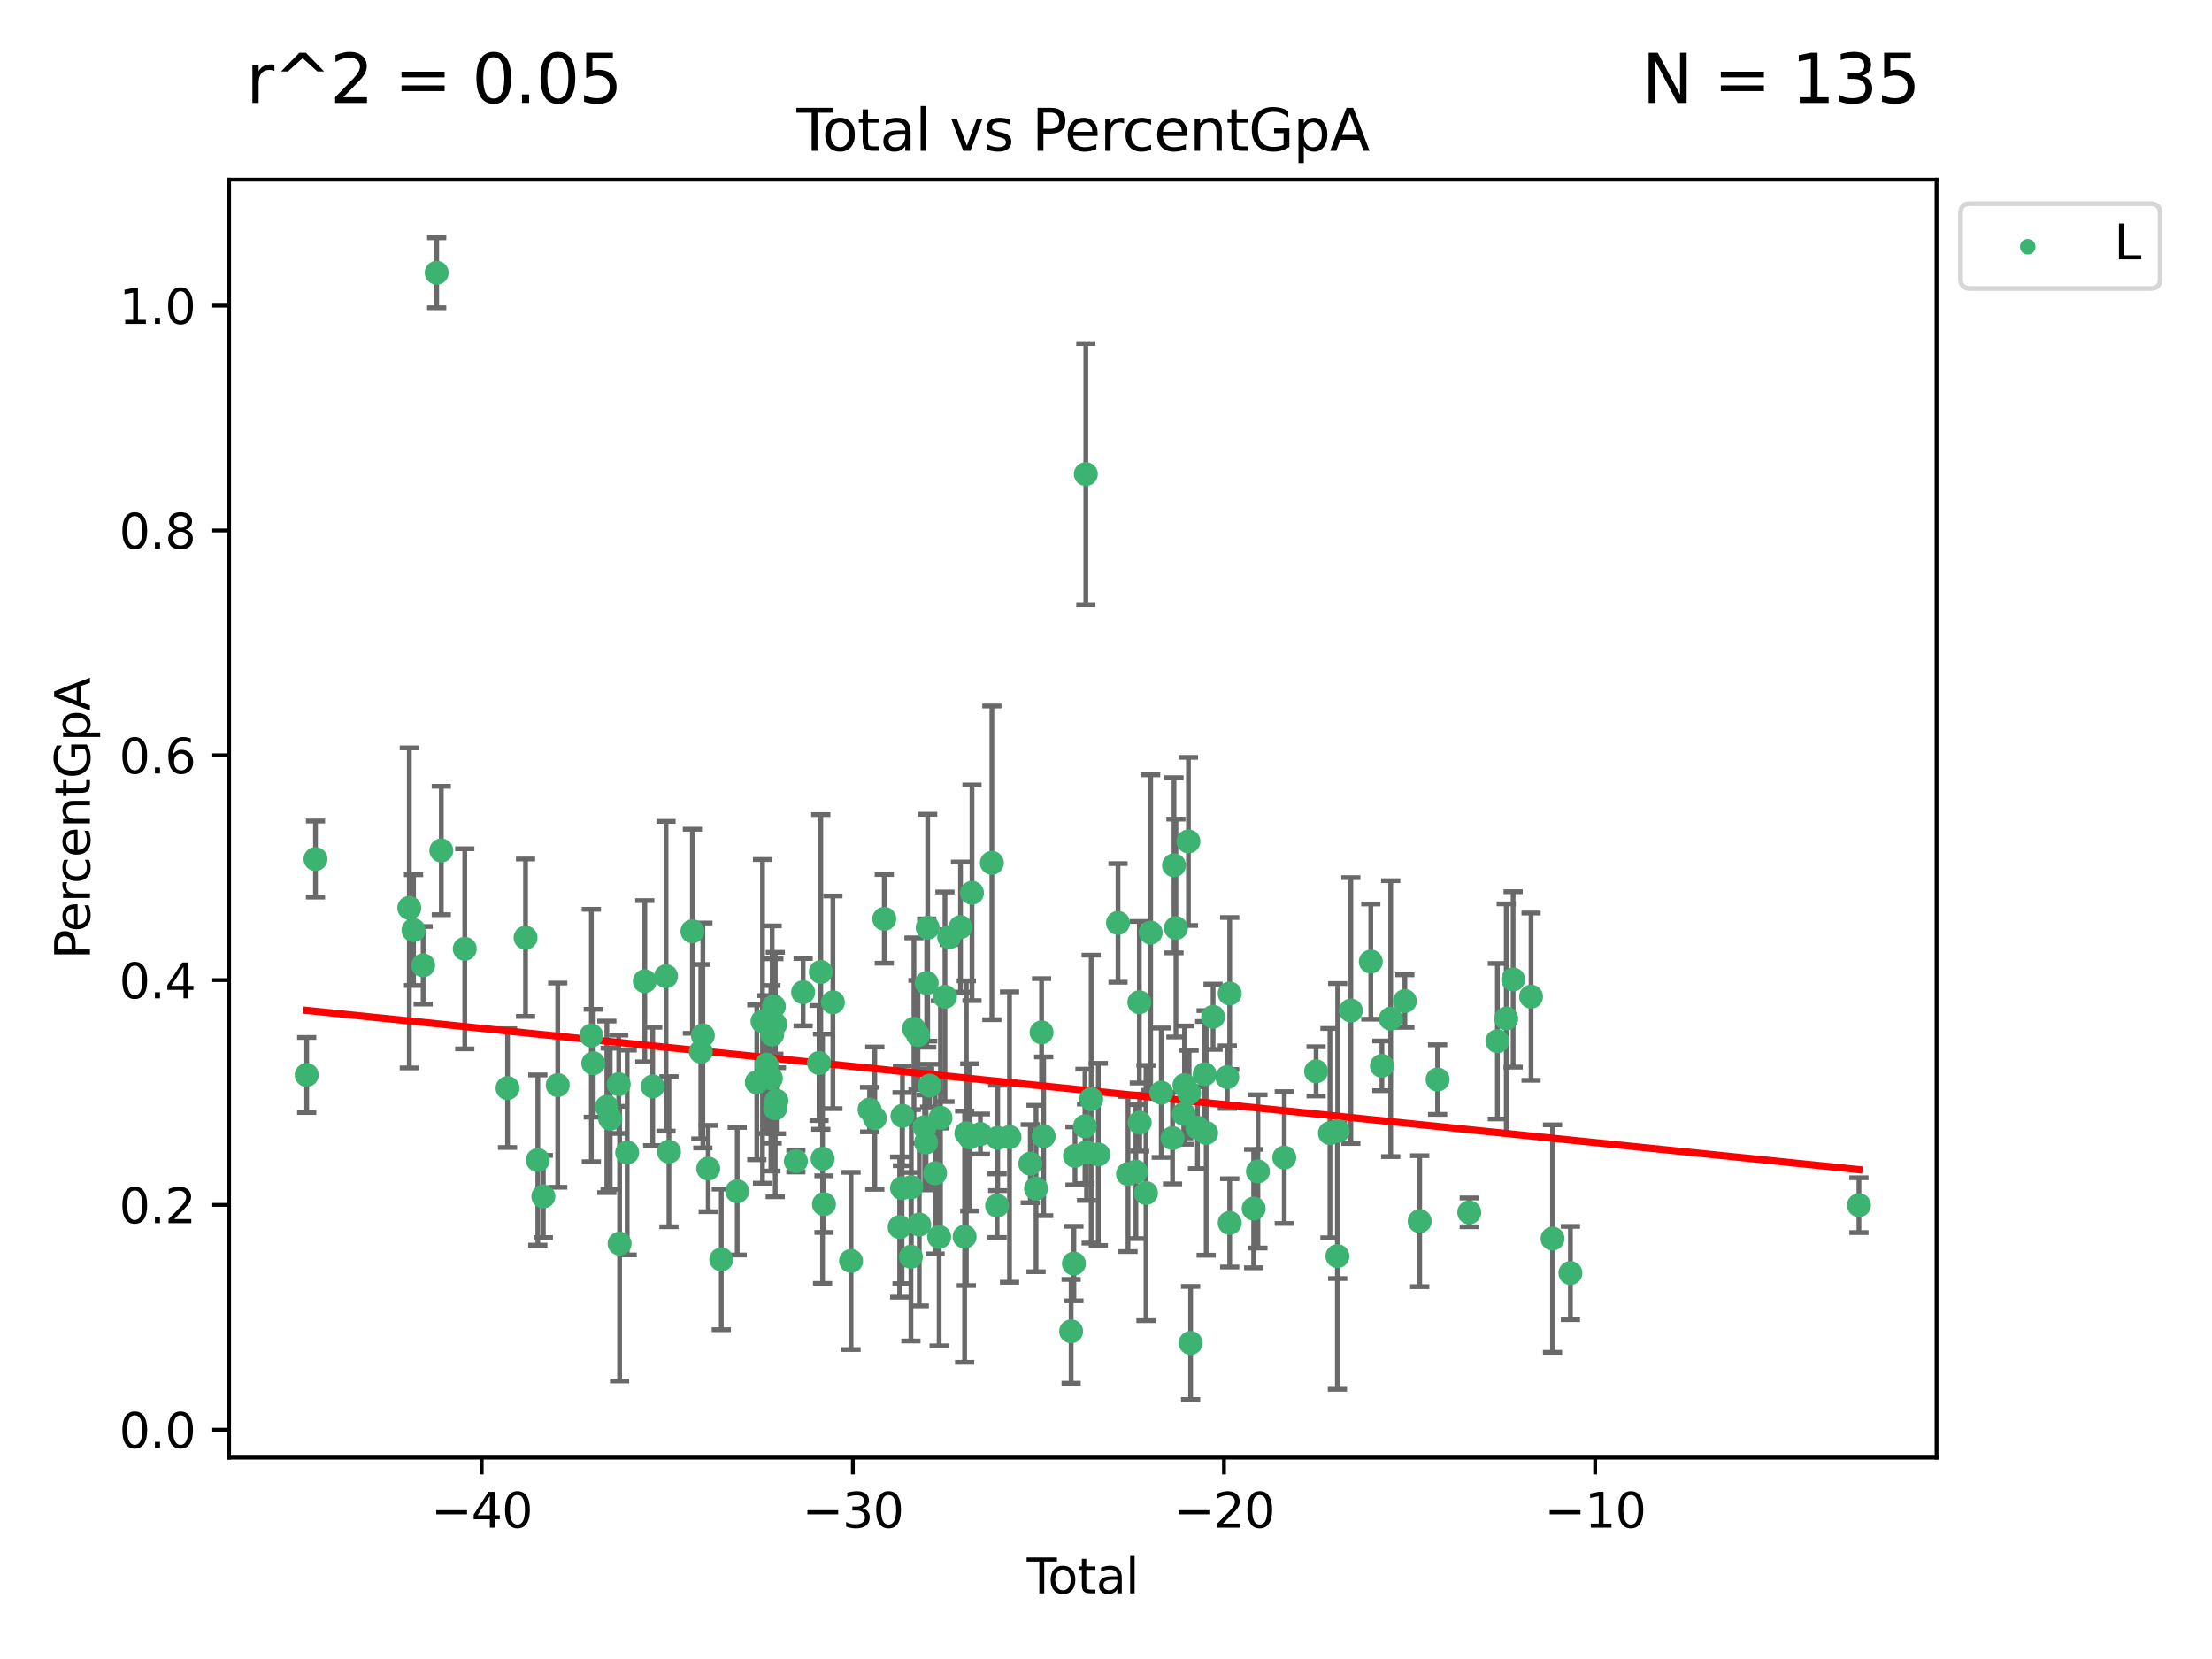 <?xml version="1.0" encoding="utf-8" standalone="no"?>
<!DOCTYPE svg PUBLIC "-//W3C//DTD SVG 1.1//EN"
  "http://www.w3.org/Graphics/SVG/1.1/DTD/svg11.dtd">
<svg xmlns:xlink="http://www.w3.org/1999/xlink" width="460.8pt" height="345.6pt" viewBox="0 0 460.8 345.6" xmlns="http://www.w3.org/2000/svg" version="1.1">
 <defs>
  <style type="text/css">*{stroke-linejoin: round; stroke-linecap: butt}</style>
 </defs>
 <g id="figure_1">
  <g id="patch_1">
   <path d="M 0 345.6 
L 460.8 345.6 
L 460.8 0 
L 0 0 
z
" style="fill: #ffffff"/>
  </g>
  <g id="axes_1">
   <g id="patch_2">
    <path d="M 47.72 303.64 
L 403.42 303.64 
L 403.42 37.422 
L 47.72 37.422 
z
" style="fill: #ffffff"/>
   </g>
   <g id="PathCollection_1">
    <defs>
     <path id="m359e669bc2" d="M 0 1.118 
C 0.297 1.118 0.581 1 0.791 0.791 
C 1 0.581 1.118 0.297 1.118 0 
C 1.118 -0.297 1 -0.581 0.791 -0.791 
C 0.581 -1 0.297 -1.118 0 -1.118 
C -0.297 -1.118 -0.581 -1 -0.791 -0.791 
C -1 -0.581 -1.118 -0.297 -1.118 0 
C -1.118 0.297 -1 0.581 -0.791 0.791 
C -0.581 1 -0.297 1.118 0 1.118 
z
" style="stroke: #3cb371"/>
    </defs>
    <g clip-path="url(#pa55b4b9a21)">
     <use xlink:href="#m359e669bc2" x="63.888" y="223.935" style="fill: #3cb371; stroke: #3cb371"/>
     <use xlink:href="#m359e669bc2" x="65.721" y="178.961" style="fill: #3cb371; stroke: #3cb371"/>
     <use xlink:href="#m359e669bc2" x="85.265" y="189.136" style="fill: #3cb371; stroke: #3cb371"/>
     <use xlink:href="#m359e669bc2" x="86.148" y="193.759" style="fill: #3cb371; stroke: #3cb371"/>
     <use xlink:href="#m359e669bc2" x="88.148" y="201.09" style="fill: #3cb371; stroke: #3cb371"/>
     <use xlink:href="#m359e669bc2" x="90.968" y="56.817" style="fill: #3cb371; stroke: #3cb371"/>
     <use xlink:href="#m359e669bc2" x="91.931" y="177.173" style="fill: #3cb371; stroke: #3cb371"/>
     <use xlink:href="#m359e669bc2" x="96.819" y="197.656" style="fill: #3cb371; stroke: #3cb371"/>
     <use xlink:href="#m359e669bc2" x="105.73" y="226.673" style="fill: #3cb371; stroke: #3cb371"/>
     <use xlink:href="#m359e669bc2" x="109.48" y="195.337" style="fill: #3cb371; stroke: #3cb371"/>
     <use xlink:href="#m359e669bc2" x="112.034" y="241.662" style="fill: #3cb371; stroke: #3cb371"/>
     <use xlink:href="#m359e669bc2" x="113.185" y="249.246" style="fill: #3cb371; stroke: #3cb371"/>
     <use xlink:href="#m359e669bc2" x="116.182" y="226.054" style="fill: #3cb371; stroke: #3cb371"/>
     <use xlink:href="#m359e669bc2" x="123.189" y="215.715" style="fill: #3cb371; stroke: #3cb371"/>
     <use xlink:href="#m359e669bc2" x="123.591" y="221.485" style="fill: #3cb371; stroke: #3cb371"/>
     <use xlink:href="#m359e669bc2" x="126.415" y="230.579" style="fill: #3cb371; stroke: #3cb371"/>
     <use xlink:href="#m359e669bc2" x="127.11" y="233.057" style="fill: #3cb371; stroke: #3cb371"/>
     <use xlink:href="#m359e669bc2" x="128.889" y="225.865" style="fill: #3cb371; stroke: #3cb371"/>
     <use xlink:href="#m359e669bc2" x="129.072" y="259.069" style="fill: #3cb371; stroke: #3cb371"/>
     <use xlink:href="#m359e669bc2" x="130.649" y="240.084" style="fill: #3cb371; stroke: #3cb371"/>
     <use xlink:href="#m359e669bc2" x="134.321" y="204.406" style="fill: #3cb371; stroke: #3cb371"/>
     <use xlink:href="#m359e669bc2" x="135.972" y="226.321" style="fill: #3cb371; stroke: #3cb371"/>
     <use xlink:href="#m359e669bc2" x="138.743" y="203.365" style="fill: #3cb371; stroke: #3cb371"/>
     <use xlink:href="#m359e669bc2" x="139.353" y="239.915" style="fill: #3cb371; stroke: #3cb371"/>
     <use xlink:href="#m359e669bc2" x="144.239" y="194.001" style="fill: #3cb371; stroke: #3cb371"/>
     <use xlink:href="#m359e669bc2" x="145.993" y="219.083" style="fill: #3cb371; stroke: #3cb371"/>
     <use xlink:href="#m359e669bc2" x="146.421" y="215.706" style="fill: #3cb371; stroke: #3cb371"/>
     <use xlink:href="#m359e669bc2" x="147.534" y="243.429" style="fill: #3cb371; stroke: #3cb371"/>
     <use xlink:href="#m359e669bc2" x="150.26" y="262.359" style="fill: #3cb371; stroke: #3cb371"/>
     <use xlink:href="#m359e669bc2" x="153.578" y="248.151" style="fill: #3cb371; stroke: #3cb371"/>
     <use xlink:href="#m359e669bc2" x="157.657" y="225.459" style="fill: #3cb371; stroke: #3cb371"/>
     <use xlink:href="#m359e669bc2" x="158.844" y="212.768" style="fill: #3cb371; stroke: #3cb371"/>
     <use xlink:href="#m359e669bc2" x="159.686" y="221.762" style="fill: #3cb371; stroke: #3cb371"/>
     <use xlink:href="#m359e669bc2" x="160.593" y="224.628" style="fill: #3cb371; stroke: #3cb371"/>
     <use xlink:href="#m359e669bc2" x="160.855" y="215.51" style="fill: #3cb371; stroke: #3cb371"/>
     <use xlink:href="#m359e669bc2" x="161.211" y="209.654" style="fill: #3cb371; stroke: #3cb371"/>
     <use xlink:href="#m359e669bc2" x="161.496" y="230.868" style="fill: #3cb371; stroke: #3cb371"/>
     <use xlink:href="#m359e669bc2" x="161.51" y="213.372" style="fill: #3cb371; stroke: #3cb371"/>
     <use xlink:href="#m359e669bc2" x="161.745" y="229.296" style="fill: #3cb371; stroke: #3cb371"/>
     <use xlink:href="#m359e669bc2" x="165.8" y="241.885" style="fill: #3cb371; stroke: #3cb371"/>
     <use xlink:href="#m359e669bc2" x="167.307" y="206.689" style="fill: #3cb371; stroke: #3cb371"/>
     <use xlink:href="#m359e669bc2" x="170.626" y="221.448" style="fill: #3cb371; stroke: #3cb371"/>
     <use xlink:href="#m359e669bc2" x="170.988" y="202.473" style="fill: #3cb371; stroke: #3cb371"/>
     <use xlink:href="#m359e669bc2" x="171.359" y="241.386" style="fill: #3cb371; stroke: #3cb371"/>
     <use xlink:href="#m359e669bc2" x="171.65" y="250.847" style="fill: #3cb371; stroke: #3cb371"/>
     <use xlink:href="#m359e669bc2" x="173.509" y="208.796" style="fill: #3cb371; stroke: #3cb371"/>
     <use xlink:href="#m359e669bc2" x="177.289" y="262.676" style="fill: #3cb371; stroke: #3cb371"/>
     <use xlink:href="#m359e669bc2" x="181.148" y="231.146" style="fill: #3cb371; stroke: #3cb371"/>
     <use xlink:href="#m359e669bc2" x="182.24" y="232.933" style="fill: #3cb371; stroke: #3cb371"/>
     <use xlink:href="#m359e669bc2" x="184.212" y="191.412" style="fill: #3cb371; stroke: #3cb371"/>
     <use xlink:href="#m359e669bc2" x="187.414" y="255.619" style="fill: #3cb371; stroke: #3cb371"/>
     <use xlink:href="#m359e669bc2" x="187.91" y="247.506" style="fill: #3cb371; stroke: #3cb371"/>
     <use xlink:href="#m359e669bc2" x="187.999" y="232.447" style="fill: #3cb371; stroke: #3cb371"/>
     <use xlink:href="#m359e669bc2" x="189.76" y="261.794" style="fill: #3cb371; stroke: #3cb371"/>
     <use xlink:href="#m359e669bc2" x="189.836" y="247.31" style="fill: #3cb371; stroke: #3cb371"/>
     <use xlink:href="#m359e669bc2" x="190.397" y="214.299" style="fill: #3cb371; stroke: #3cb371"/>
     <use xlink:href="#m359e669bc2" x="191.232" y="215.608" style="fill: #3cb371; stroke: #3cb371"/>
     <use xlink:href="#m359e669bc2" x="191.496" y="255.098" style="fill: #3cb371; stroke: #3cb371"/>
     <use xlink:href="#m359e669bc2" x="192.618" y="234.802" style="fill: #3cb371; stroke: #3cb371"/>
     <use xlink:href="#m359e669bc2" x="192.913" y="237.99" style="fill: #3cb371; stroke: #3cb371"/>
     <use xlink:href="#m359e669bc2" x="193.052" y="204.784" style="fill: #3cb371; stroke: #3cb371"/>
     <use xlink:href="#m359e669bc2" x="193.247" y="193.252" style="fill: #3cb371; stroke: #3cb371"/>
     <use xlink:href="#m359e669bc2" x="193.67" y="226.155" style="fill: #3cb371; stroke: #3cb371"/>
     <use xlink:href="#m359e669bc2" x="194.797" y="244.407" style="fill: #3cb371; stroke: #3cb371"/>
     <use xlink:href="#m359e669bc2" x="195.639" y="257.678" style="fill: #3cb371; stroke: #3cb371"/>
     <use xlink:href="#m359e669bc2" x="195.915" y="232.862" style="fill: #3cb371; stroke: #3cb371"/>
     <use xlink:href="#m359e669bc2" x="196.852" y="207.648" style="fill: #3cb371; stroke: #3cb371"/>
     <use xlink:href="#m359e669bc2" x="197.728" y="195.226" style="fill: #3cb371; stroke: #3cb371"/>
     <use xlink:href="#m359e669bc2" x="200.093" y="193.129" style="fill: #3cb371; stroke: #3cb371"/>
     <use xlink:href="#m359e669bc2" x="200.946" y="257.616" style="fill: #3cb371; stroke: #3cb371"/>
     <use xlink:href="#m359e669bc2" x="201.303" y="236.067" style="fill: #3cb371; stroke: #3cb371"/>
     <use xlink:href="#m359e669bc2" x="202.012" y="236.934" style="fill: #3cb371; stroke: #3cb371"/>
     <use xlink:href="#m359e669bc2" x="202.482" y="185.986" style="fill: #3cb371; stroke: #3cb371"/>
     <use xlink:href="#m359e669bc2" x="204.234" y="236.239" style="fill: #3cb371; stroke: #3cb371"/>
     <use xlink:href="#m359e669bc2" x="206.624" y="179.745" style="fill: #3cb371; stroke: #3cb371"/>
     <use xlink:href="#m359e669bc2" x="207.717" y="251.161" style="fill: #3cb371; stroke: #3cb371"/>
     <use xlink:href="#m359e669bc2" x="207.843" y="237.047" style="fill: #3cb371; stroke: #3cb371"/>
     <use xlink:href="#m359e669bc2" x="210.302" y="236.868" style="fill: #3cb371; stroke: #3cb371"/>
     <use xlink:href="#m359e669bc2" x="214.627" y="242.415" style="fill: #3cb371; stroke: #3cb371"/>
     <use xlink:href="#m359e669bc2" x="215.823" y="247.59" style="fill: #3cb371; stroke: #3cb371"/>
     <use xlink:href="#m359e669bc2" x="216.978" y="215.059" style="fill: #3cb371; stroke: #3cb371"/>
     <use xlink:href="#m359e669bc2" x="217.416" y="236.707" style="fill: #3cb371; stroke: #3cb371"/>
     <use xlink:href="#m359e669bc2" x="223.135" y="277.337" style="fill: #3cb371; stroke: #3cb371"/>
     <use xlink:href="#m359e669bc2" x="223.711" y="263.228" style="fill: #3cb371; stroke: #3cb371"/>
     <use xlink:href="#m359e669bc2" x="223.941" y="240.794" style="fill: #3cb371; stroke: #3cb371"/>
     <use xlink:href="#m359e669bc2" x="226.02" y="234.632" style="fill: #3cb371; stroke: #3cb371"/>
     <use xlink:href="#m359e669bc2" x="226.195" y="98.753" style="fill: #3cb371; stroke: #3cb371"/>
     <use xlink:href="#m359e669bc2" x="226.347" y="240.029" style="fill: #3cb371; stroke: #3cb371"/>
     <use xlink:href="#m359e669bc2" x="227.311" y="228.966" style="fill: #3cb371; stroke: #3cb371"/>
     <use xlink:href="#m359e669bc2" x="228.798" y="240.484" style="fill: #3cb371; stroke: #3cb371"/>
     <use xlink:href="#m359e669bc2" x="232.899" y="192.26" style="fill: #3cb371; stroke: #3cb371"/>
     <use xlink:href="#m359e669bc2" x="234.986" y="244.565" style="fill: #3cb371; stroke: #3cb371"/>
     <use xlink:href="#m359e669bc2" x="236.625" y="244.068" style="fill: #3cb371; stroke: #3cb371"/>
     <use xlink:href="#m359e669bc2" x="237.344" y="208.783" style="fill: #3cb371; stroke: #3cb371"/>
     <use xlink:href="#m359e669bc2" x="237.412" y="233.852" style="fill: #3cb371; stroke: #3cb371"/>
     <use xlink:href="#m359e669bc2" x="238.732" y="248.531" style="fill: #3cb371; stroke: #3cb371"/>
     <use xlink:href="#m359e669bc2" x="239.703" y="194.274" style="fill: #3cb371; stroke: #3cb371"/>
     <use xlink:href="#m359e669bc2" x="241.913" y="227.631" style="fill: #3cb371; stroke: #3cb371"/>
     <use xlink:href="#m359e669bc2" x="244.26" y="237.086" style="fill: #3cb371; stroke: #3cb371"/>
     <use xlink:href="#m359e669bc2" x="244.569" y="180.257" style="fill: #3cb371; stroke: #3cb371"/>
     <use xlink:href="#m359e669bc2" x="244.968" y="193.329" style="fill: #3cb371; stroke: #3cb371"/>
     <use xlink:href="#m359e669bc2" x="246.595" y="232.045" style="fill: #3cb371; stroke: #3cb371"/>
     <use xlink:href="#m359e669bc2" x="246.749" y="226.049" style="fill: #3cb371; stroke: #3cb371"/>
     <use xlink:href="#m359e669bc2" x="247.572" y="175.28" style="fill: #3cb371; stroke: #3cb371"/>
     <use xlink:href="#m359e669bc2" x="247.713" y="227.679" style="fill: #3cb371; stroke: #3cb371"/>
     <use xlink:href="#m359e669bc2" x="248.027" y="279.764" style="fill: #3cb371; stroke: #3cb371"/>
     <use xlink:href="#m359e669bc2" x="249.459" y="234.918" style="fill: #3cb371; stroke: #3cb371"/>
     <use xlink:href="#m359e669bc2" x="250.963" y="223.789" style="fill: #3cb371; stroke: #3cb371"/>
     <use xlink:href="#m359e669bc2" x="251.266" y="236.005" style="fill: #3cb371; stroke: #3cb371"/>
     <use xlink:href="#m359e669bc2" x="252.708" y="211.812" style="fill: #3cb371; stroke: #3cb371"/>
     <use xlink:href="#m359e669bc2" x="255.669" y="224.384" style="fill: #3cb371; stroke: #3cb371"/>
     <use xlink:href="#m359e669bc2" x="256.17" y="206.964" style="fill: #3cb371; stroke: #3cb371"/>
     <use xlink:href="#m359e669bc2" x="256.172" y="254.75" style="fill: #3cb371; stroke: #3cb371"/>
     <use xlink:href="#m359e669bc2" x="261.161" y="251.773" style="fill: #3cb371; stroke: #3cb371"/>
     <use xlink:href="#m359e669bc2" x="262.049" y="244.031" style="fill: #3cb371; stroke: #3cb371"/>
     <use xlink:href="#m359e669bc2" x="267.537" y="241.143" style="fill: #3cb371; stroke: #3cb371"/>
     <use xlink:href="#m359e669bc2" x="274.165" y="223.186" style="fill: #3cb371; stroke: #3cb371"/>
     <use xlink:href="#m359e669bc2" x="277.056" y="236.051" style="fill: #3cb371; stroke: #3cb371"/>
     <use xlink:href="#m359e669bc2" x="278.6" y="261.669" style="fill: #3cb371; stroke: #3cb371"/>
     <use xlink:href="#m359e669bc2" x="278.666" y="235.617" style="fill: #3cb371; stroke: #3cb371"/>
     <use xlink:href="#m359e669bc2" x="281.409" y="210.517" style="fill: #3cb371; stroke: #3cb371"/>
     <use xlink:href="#m359e669bc2" x="285.562" y="200.314" style="fill: #3cb371; stroke: #3cb371"/>
     <use xlink:href="#m359e669bc2" x="287.876" y="222.028" style="fill: #3cb371; stroke: #3cb371"/>
     <use xlink:href="#m359e669bc2" x="289.707" y="212.207" style="fill: #3cb371; stroke: #3cb371"/>
     <use xlink:href="#m359e669bc2" x="292.661" y="208.536" style="fill: #3cb371; stroke: #3cb371"/>
     <use xlink:href="#m359e669bc2" x="295.747" y="254.395" style="fill: #3cb371; stroke: #3cb371"/>
     <use xlink:href="#m359e669bc2" x="299.477" y="224.89" style="fill: #3cb371; stroke: #3cb371"/>
     <use xlink:href="#m359e669bc2" x="306.072" y="252.56" style="fill: #3cb371; stroke: #3cb371"/>
     <use xlink:href="#m359e669bc2" x="311.932" y="216.902" style="fill: #3cb371; stroke: #3cb371"/>
     <use xlink:href="#m359e669bc2" x="313.778" y="212.182" style="fill: #3cb371; stroke: #3cb371"/>
     <use xlink:href="#m359e669bc2" x="315.214" y="204.029" style="fill: #3cb371; stroke: #3cb371"/>
     <use xlink:href="#m359e669bc2" x="318.949" y="207.625" style="fill: #3cb371; stroke: #3cb371"/>
     <use xlink:href="#m359e669bc2" x="323.421" y="258.019" style="fill: #3cb371; stroke: #3cb371"/>
     <use xlink:href="#m359e669bc2" x="327.147" y="265.196" style="fill: #3cb371; stroke: #3cb371"/>
     <use xlink:href="#m359e669bc2" x="387.252" y="251.06" style="fill: #3cb371; stroke: #3cb371"/>
    </g>
   </g>
   <g id="matplotlib.axis_1">
    <g id="xtick_1">
     <g id="line2d_1">
      <defs>
       <path id="m5313d52538" d="M 0 0 
L 0 3.5 
" style="stroke: #000000; stroke-width: 0.8"/>
      </defs>
      <g>
       <use xlink:href="#m5313d52538" x="100.346" y="303.64" style="stroke: #000000; stroke-width: 0.8"/>
      </g>
     </g>
     <g id="text_1">
      <!-- −40 -->
      <g transform="translate(89.793 318.238)scale(0.1 -0.1)">
       <defs>
        <path id="DejaVuSans-2212" d="M 678 2272 
L 4684 2272 
L 4684 1741 
L 678 1741 
L 678 2272 
z
" transform="scale(0.016)"/>
        <path id="DejaVuSans-34" d="M 2419 4116 
L 825 1625 
L 2419 1625 
L 2419 4116 
z
M 2253 4666 
L 3047 4666 
L 3047 1625 
L 3713 1625 
L 3713 1100 
L 3047 1100 
L 3047 0 
L 2419 0 
L 2419 1100 
L 313 1100 
L 313 1709 
L 2253 4666 
z
" transform="scale(0.016)"/>
        <path id="DejaVuSans-30" d="M 2034 4250 
Q 1547 4250 1301 3770 
Q 1056 3291 1056 2328 
Q 1056 1369 1301 889 
Q 1547 409 2034 409 
Q 2525 409 2770 889 
Q 3016 1369 3016 2328 
Q 3016 3291 2770 3770 
Q 2525 4250 2034 4250 
z
M 2034 4750 
Q 2819 4750 3233 4129 
Q 3647 3509 3647 2328 
Q 3647 1150 3233 529 
Q 2819 -91 2034 -91 
Q 1250 -91 836 529 
Q 422 1150 422 2328 
Q 422 3509 836 4129 
Q 1250 4750 2034 4750 
z
" transform="scale(0.016)"/>
       </defs>
       <use xlink:href="#DejaVuSans-2212"/>
       <use xlink:href="#DejaVuSans-34" x="83.789"/>
       <use xlink:href="#DejaVuSans-30" x="147.412"/>
      </g>
     </g>
    </g>
    <g id="xtick_2">
     <g id="line2d_2">
      <g>
       <use xlink:href="#m5313d52538" x="177.664" y="303.64" style="stroke: #000000; stroke-width: 0.8"/>
      </g>
     </g>
     <g id="text_2">
      <!-- −30 -->
      <g transform="translate(167.111 318.238)scale(0.1 -0.1)">
       <defs>
        <path id="DejaVuSans-33" d="M 2597 2516 
Q 3050 2419 3304 2112 
Q 3559 1806 3559 1356 
Q 3559 666 3084 287 
Q 2609 -91 1734 -91 
Q 1441 -91 1130 -33 
Q 819 25 488 141 
L 488 750 
Q 750 597 1062 519 
Q 1375 441 1716 441 
Q 2309 441 2620 675 
Q 2931 909 2931 1356 
Q 2931 1769 2642 2001 
Q 2353 2234 1838 2234 
L 1294 2234 
L 1294 2753 
L 1863 2753 
Q 2328 2753 2575 2939 
Q 2822 3125 2822 3475 
Q 2822 3834 2567 4026 
Q 2313 4219 1838 4219 
Q 1578 4219 1281 4162 
Q 984 4106 628 3988 
L 628 4550 
Q 988 4650 1302 4700 
Q 1616 4750 1894 4750 
Q 2613 4750 3031 4423 
Q 3450 4097 3450 3541 
Q 3450 3153 3228 2886 
Q 3006 2619 2597 2516 
z
" transform="scale(0.016)"/>
       </defs>
       <use xlink:href="#DejaVuSans-2212"/>
       <use xlink:href="#DejaVuSans-33" x="83.789"/>
       <use xlink:href="#DejaVuSans-30" x="147.412"/>
      </g>
     </g>
    </g>
    <g id="xtick_3">
     <g id="line2d_3">
      <g>
       <use xlink:href="#m5313d52538" x="254.981" y="303.64" style="stroke: #000000; stroke-width: 0.8"/>
      </g>
     </g>
     <g id="text_3">
      <!-- −20 -->
      <g transform="translate(244.429 318.238)scale(0.1 -0.1)">
       <defs>
        <path id="DejaVuSans-32" d="M 1228 531 
L 3431 531 
L 3431 0 
L 469 0 
L 469 531 
Q 828 903 1448 1529 
Q 2069 2156 2228 2338 
Q 2531 2678 2651 2914 
Q 2772 3150 2772 3378 
Q 2772 3750 2511 3984 
Q 2250 4219 1831 4219 
Q 1534 4219 1204 4116 
Q 875 4013 500 3803 
L 500 4441 
Q 881 4594 1212 4672 
Q 1544 4750 1819 4750 
Q 2544 4750 2975 4387 
Q 3406 4025 3406 3419 
Q 3406 3131 3298 2873 
Q 3191 2616 2906 2266 
Q 2828 2175 2409 1742 
Q 1991 1309 1228 531 
z
" transform="scale(0.016)"/>
       </defs>
       <use xlink:href="#DejaVuSans-2212"/>
       <use xlink:href="#DejaVuSans-32" x="83.789"/>
       <use xlink:href="#DejaVuSans-30" x="147.412"/>
      </g>
     </g>
    </g>
    <g id="xtick_4">
     <g id="line2d_4">
      <g>
       <use xlink:href="#m5313d52538" x="332.299" y="303.64" style="stroke: #000000; stroke-width: 0.8"/>
      </g>
     </g>
     <g id="text_4">
      <!-- −10 -->
      <g transform="translate(321.747 318.238)scale(0.1 -0.1)">
       <defs>
        <path id="DejaVuSans-31" d="M 794 531 
L 1825 531 
L 1825 4091 
L 703 3866 
L 703 4441 
L 1819 4666 
L 2450 4666 
L 2450 531 
L 3481 531 
L 3481 0 
L 794 0 
L 794 531 
z
" transform="scale(0.016)"/>
       </defs>
       <use xlink:href="#DejaVuSans-2212"/>
       <use xlink:href="#DejaVuSans-31" x="83.789"/>
       <use xlink:href="#DejaVuSans-30" x="147.412"/>
      </g>
     </g>
    </g>
    <g id="text_5">
     <!-- Total -->
     <g transform="translate(213.893 331.917)scale(0.1 -0.1)">
      <defs>
       <path id="DejaVuSans-54" d="M -19 4666 
L 3928 4666 
L 3928 4134 
L 2272 4134 
L 2272 0 
L 1638 0 
L 1638 4134 
L -19 4134 
L -19 4666 
z
" transform="scale(0.016)"/>
       <path id="DejaVuSans-6f" d="M 1959 3097 
Q 1497 3097 1228 2736 
Q 959 2375 959 1747 
Q 959 1119 1226 758 
Q 1494 397 1959 397 
Q 2419 397 2687 759 
Q 2956 1122 2956 1747 
Q 2956 2369 2687 2733 
Q 2419 3097 1959 3097 
z
M 1959 3584 
Q 2709 3584 3137 3096 
Q 3566 2609 3566 1747 
Q 3566 888 3137 398 
Q 2709 -91 1959 -91 
Q 1206 -91 779 398 
Q 353 888 353 1747 
Q 353 2609 779 3096 
Q 1206 3584 1959 3584 
z
" transform="scale(0.016)"/>
       <path id="DejaVuSans-74" d="M 1172 4494 
L 1172 3500 
L 2356 3500 
L 2356 3053 
L 1172 3053 
L 1172 1153 
Q 1172 725 1289 603 
Q 1406 481 1766 481 
L 2356 481 
L 2356 0 
L 1766 0 
Q 1100 0 847 248 
Q 594 497 594 1153 
L 594 3053 
L 172 3053 
L 172 3500 
L 594 3500 
L 594 4494 
L 1172 4494 
z
" transform="scale(0.016)"/>
       <path id="DejaVuSans-61" d="M 2194 1759 
Q 1497 1759 1228 1600 
Q 959 1441 959 1056 
Q 959 750 1161 570 
Q 1363 391 1709 391 
Q 2188 391 2477 730 
Q 2766 1069 2766 1631 
L 2766 1759 
L 2194 1759 
z
M 3341 1997 
L 3341 0 
L 2766 0 
L 2766 531 
Q 2569 213 2275 61 
Q 1981 -91 1556 -91 
Q 1019 -91 701 211 
Q 384 513 384 1019 
Q 384 1609 779 1909 
Q 1175 2209 1959 2209 
L 2766 2209 
L 2766 2266 
Q 2766 2663 2505 2880 
Q 2244 3097 1772 3097 
Q 1472 3097 1187 3025 
Q 903 2953 641 2809 
L 641 3341 
Q 956 3463 1253 3523 
Q 1550 3584 1831 3584 
Q 2591 3584 2966 3190 
Q 3341 2797 3341 1997 
z
" transform="scale(0.016)"/>
       <path id="DejaVuSans-6c" d="M 603 4863 
L 1178 4863 
L 1178 0 
L 603 0 
L 603 4863 
z
" transform="scale(0.016)"/>
      </defs>
      <use xlink:href="#DejaVuSans-54"/>
      <use xlink:href="#DejaVuSans-6f" x="44.084"/>
      <use xlink:href="#DejaVuSans-74" x="105.266"/>
      <use xlink:href="#DejaVuSans-61" x="144.475"/>
      <use xlink:href="#DejaVuSans-6c" x="205.754"/>
     </g>
    </g>
   </g>
   <g id="matplotlib.axis_2">
    <g id="ytick_1">
     <g id="line2d_5">
      <defs>
       <path id="m1997159c29" d="M 0 0 
L -3.5 0 
" style="stroke: #000000; stroke-width: 0.8"/>
      </defs>
      <g>
       <use xlink:href="#m1997159c29" x="47.72" y="297.835" style="stroke: #000000; stroke-width: 0.8"/>
      </g>
     </g>
     <g id="text_6">
      <!-- 0.0 -->
      <g transform="translate(24.817 301.634)scale(0.1 -0.1)">
       <defs>
        <path id="DejaVuSans-2e" d="M 684 794 
L 1344 794 
L 1344 0 
L 684 0 
L 684 794 
z
" transform="scale(0.016)"/>
       </defs>
       <use xlink:href="#DejaVuSans-30"/>
       <use xlink:href="#DejaVuSans-2e" x="63.623"/>
       <use xlink:href="#DejaVuSans-30" x="95.41"/>
      </g>
     </g>
    </g>
    <g id="ytick_2">
     <g id="line2d_6">
      <g>
       <use xlink:href="#m1997159c29" x="47.72" y="251.002" style="stroke: #000000; stroke-width: 0.8"/>
      </g>
     </g>
     <g id="text_7">
      <!-- 0.2 -->
      <g transform="translate(24.817 254.801)scale(0.1 -0.1)">
       <use xlink:href="#DejaVuSans-30"/>
       <use xlink:href="#DejaVuSans-2e" x="63.623"/>
       <use xlink:href="#DejaVuSans-32" x="95.41"/>
      </g>
     </g>
    </g>
    <g id="ytick_3">
     <g id="line2d_7">
      <g>
       <use xlink:href="#m1997159c29" x="47.72" y="204.17" style="stroke: #000000; stroke-width: 0.8"/>
      </g>
     </g>
     <g id="text_8">
      <!-- 0.4 -->
      <g transform="translate(24.817 207.969)scale(0.1 -0.1)">
       <use xlink:href="#DejaVuSans-30"/>
       <use xlink:href="#DejaVuSans-2e" x="63.623"/>
       <use xlink:href="#DejaVuSans-34" x="95.41"/>
      </g>
     </g>
    </g>
    <g id="ytick_4">
     <g id="line2d_8">
      <g>
       <use xlink:href="#m1997159c29" x="47.72" y="157.337" style="stroke: #000000; stroke-width: 0.8"/>
      </g>
     </g>
     <g id="text_9">
      <!-- 0.6 -->
      <g transform="translate(24.817 161.136)scale(0.1 -0.1)">
       <defs>
        <path id="DejaVuSans-36" d="M 2113 2584 
Q 1688 2584 1439 2293 
Q 1191 2003 1191 1497 
Q 1191 994 1439 701 
Q 1688 409 2113 409 
Q 2538 409 2786 701 
Q 3034 994 3034 1497 
Q 3034 2003 2786 2293 
Q 2538 2584 2113 2584 
z
M 3366 4563 
L 3366 3988 
Q 3128 4100 2886 4159 
Q 2644 4219 2406 4219 
Q 1781 4219 1451 3797 
Q 1122 3375 1075 2522 
Q 1259 2794 1537 2939 
Q 1816 3084 2150 3084 
Q 2853 3084 3261 2657 
Q 3669 2231 3669 1497 
Q 3669 778 3244 343 
Q 2819 -91 2113 -91 
Q 1303 -91 875 529 
Q 447 1150 447 2328 
Q 447 3434 972 4092 
Q 1497 4750 2381 4750 
Q 2619 4750 2861 4703 
Q 3103 4656 3366 4563 
z
" transform="scale(0.016)"/>
       </defs>
       <use xlink:href="#DejaVuSans-30"/>
       <use xlink:href="#DejaVuSans-2e" x="63.623"/>
       <use xlink:href="#DejaVuSans-36" x="95.41"/>
      </g>
     </g>
    </g>
    <g id="ytick_5">
     <g id="line2d_9">
      <g>
       <use xlink:href="#m1997159c29" x="47.72" y="110.504" style="stroke: #000000; stroke-width: 0.8"/>
      </g>
     </g>
     <g id="text_10">
      <!-- 0.8 -->
      <g transform="translate(24.817 114.304)scale(0.1 -0.1)">
       <defs>
        <path id="DejaVuSans-38" d="M 2034 2216 
Q 1584 2216 1326 1975 
Q 1069 1734 1069 1313 
Q 1069 891 1326 650 
Q 1584 409 2034 409 
Q 2484 409 2743 651 
Q 3003 894 3003 1313 
Q 3003 1734 2745 1975 
Q 2488 2216 2034 2216 
z
M 1403 2484 
Q 997 2584 770 2862 
Q 544 3141 544 3541 
Q 544 4100 942 4425 
Q 1341 4750 2034 4750 
Q 2731 4750 3128 4425 
Q 3525 4100 3525 3541 
Q 3525 3141 3298 2862 
Q 3072 2584 2669 2484 
Q 3125 2378 3379 2068 
Q 3634 1759 3634 1313 
Q 3634 634 3220 271 
Q 2806 -91 2034 -91 
Q 1263 -91 848 271 
Q 434 634 434 1313 
Q 434 1759 690 2068 
Q 947 2378 1403 2484 
z
M 1172 3481 
Q 1172 3119 1398 2916 
Q 1625 2713 2034 2713 
Q 2441 2713 2670 2916 
Q 2900 3119 2900 3481 
Q 2900 3844 2670 4047 
Q 2441 4250 2034 4250 
Q 1625 4250 1398 4047 
Q 1172 3844 1172 3481 
z
" transform="scale(0.016)"/>
       </defs>
       <use xlink:href="#DejaVuSans-30"/>
       <use xlink:href="#DejaVuSans-2e" x="63.623"/>
       <use xlink:href="#DejaVuSans-38" x="95.41"/>
      </g>
     </g>
    </g>
    <g id="ytick_6">
     <g id="line2d_10">
      <g>
       <use xlink:href="#m1997159c29" x="47.72" y="63.672" style="stroke: #000000; stroke-width: 0.8"/>
      </g>
     </g>
     <g id="text_11">
      <!-- 1.0 -->
      <g transform="translate(24.817 67.471)scale(0.1 -0.1)">
       <use xlink:href="#DejaVuSans-31"/>
       <use xlink:href="#DejaVuSans-2e" x="63.623"/>
       <use xlink:href="#DejaVuSans-30" x="95.41"/>
      </g>
     </g>
    </g>
    <g id="text_12">
     <!-- PercentGpA -->
     <g transform="translate(18.737 199.807)rotate(-90)scale(0.1 -0.1)">
      <defs>
       <path id="DejaVuSans-50" d="M 1259 4147 
L 1259 2394 
L 2053 2394 
Q 2494 2394 2734 2622 
Q 2975 2850 2975 3272 
Q 2975 3691 2734 3919 
Q 2494 4147 2053 4147 
L 1259 4147 
z
M 628 4666 
L 2053 4666 
Q 2838 4666 3239 4311 
Q 3641 3956 3641 3272 
Q 3641 2581 3239 2228 
Q 2838 1875 2053 1875 
L 1259 1875 
L 1259 0 
L 628 0 
L 628 4666 
z
" transform="scale(0.016)"/>
       <path id="DejaVuSans-65" d="M 3597 1894 
L 3597 1613 
L 953 1613 
Q 991 1019 1311 708 
Q 1631 397 2203 397 
Q 2534 397 2845 478 
Q 3156 559 3463 722 
L 3463 178 
Q 3153 47 2828 -22 
Q 2503 -91 2169 -91 
Q 1331 -91 842 396 
Q 353 884 353 1716 
Q 353 2575 817 3079 
Q 1281 3584 2069 3584 
Q 2775 3584 3186 3129 
Q 3597 2675 3597 1894 
z
M 3022 2063 
Q 3016 2534 2758 2815 
Q 2500 3097 2075 3097 
Q 1594 3097 1305 2825 
Q 1016 2553 972 2059 
L 3022 2063 
z
" transform="scale(0.016)"/>
       <path id="DejaVuSans-72" d="M 2631 2963 
Q 2534 3019 2420 3045 
Q 2306 3072 2169 3072 
Q 1681 3072 1420 2755 
Q 1159 2438 1159 1844 
L 1159 0 
L 581 0 
L 581 3500 
L 1159 3500 
L 1159 2956 
Q 1341 3275 1631 3429 
Q 1922 3584 2338 3584 
Q 2397 3584 2469 3576 
Q 2541 3569 2628 3553 
L 2631 2963 
z
" transform="scale(0.016)"/>
       <path id="DejaVuSans-63" d="M 3122 3366 
L 3122 2828 
Q 2878 2963 2633 3030 
Q 2388 3097 2138 3097 
Q 1578 3097 1268 2742 
Q 959 2388 959 1747 
Q 959 1106 1268 751 
Q 1578 397 2138 397 
Q 2388 397 2633 464 
Q 2878 531 3122 666 
L 3122 134 
Q 2881 22 2623 -34 
Q 2366 -91 2075 -91 
Q 1284 -91 818 406 
Q 353 903 353 1747 
Q 353 2603 823 3093 
Q 1294 3584 2113 3584 
Q 2378 3584 2631 3529 
Q 2884 3475 3122 3366 
z
" transform="scale(0.016)"/>
       <path id="DejaVuSans-6e" d="M 3513 2113 
L 3513 0 
L 2938 0 
L 2938 2094 
Q 2938 2591 2744 2837 
Q 2550 3084 2163 3084 
Q 1697 3084 1428 2787 
Q 1159 2491 1159 1978 
L 1159 0 
L 581 0 
L 581 3500 
L 1159 3500 
L 1159 2956 
Q 1366 3272 1645 3428 
Q 1925 3584 2291 3584 
Q 2894 3584 3203 3211 
Q 3513 2838 3513 2113 
z
" transform="scale(0.016)"/>
       <path id="DejaVuSans-47" d="M 3809 666 
L 3809 1919 
L 2778 1919 
L 2778 2438 
L 4434 2438 
L 4434 434 
Q 4069 175 3628 42 
Q 3188 -91 2688 -91 
Q 1594 -91 976 548 
Q 359 1188 359 2328 
Q 359 3472 976 4111 
Q 1594 4750 2688 4750 
Q 3144 4750 3555 4637 
Q 3966 4525 4313 4306 
L 4313 3634 
Q 3963 3931 3569 4081 
Q 3175 4231 2741 4231 
Q 1884 4231 1454 3753 
Q 1025 3275 1025 2328 
Q 1025 1384 1454 906 
Q 1884 428 2741 428 
Q 3075 428 3337 486 
Q 3600 544 3809 666 
z
" transform="scale(0.016)"/>
       <path id="DejaVuSans-70" d="M 1159 525 
L 1159 -1331 
L 581 -1331 
L 581 3500 
L 1159 3500 
L 1159 2969 
Q 1341 3281 1617 3432 
Q 1894 3584 2278 3584 
Q 2916 3584 3314 3078 
Q 3713 2572 3713 1747 
Q 3713 922 3314 415 
Q 2916 -91 2278 -91 
Q 1894 -91 1617 61 
Q 1341 213 1159 525 
z
M 3116 1747 
Q 3116 2381 2855 2742 
Q 2594 3103 2138 3103 
Q 1681 3103 1420 2742 
Q 1159 2381 1159 1747 
Q 1159 1113 1420 752 
Q 1681 391 2138 391 
Q 2594 391 2855 752 
Q 3116 1113 3116 1747 
z
" transform="scale(0.016)"/>
       <path id="DejaVuSans-41" d="M 2188 4044 
L 1331 1722 
L 3047 1722 
L 2188 4044 
z
M 1831 4666 
L 2547 4666 
L 4325 0 
L 3669 0 
L 3244 1197 
L 1141 1197 
L 716 0 
L 50 0 
L 1831 4666 
z
" transform="scale(0.016)"/>
      </defs>
      <use xlink:href="#DejaVuSans-50"/>
      <use xlink:href="#DejaVuSans-65" x="56.678"/>
      <use xlink:href="#DejaVuSans-72" x="118.201"/>
      <use xlink:href="#DejaVuSans-63" x="157.064"/>
      <use xlink:href="#DejaVuSans-65" x="212.045"/>
      <use xlink:href="#DejaVuSans-6e" x="273.568"/>
      <use xlink:href="#DejaVuSans-74" x="336.947"/>
      <use xlink:href="#DejaVuSans-47" x="376.156"/>
      <use xlink:href="#DejaVuSans-70" x="453.646"/>
      <use xlink:href="#DejaVuSans-41" x="517.123"/>
     </g>
    </g>
   </g>
   <g id="LineCollection_1">
    <path d="M 63.888 231.754 
L 63.888 216.116 
" clip-path="url(#pa55b4b9a21)" style="fill: none; stroke: #696969"/>
    <path d="M 65.721 186.886 
L 65.721 171.037 
" clip-path="url(#pa55b4b9a21)" style="fill: none; stroke: #696969"/>
    <path d="M 85.265 222.472 
L 85.265 155.8 
" clip-path="url(#pa55b4b9a21)" style="fill: none; stroke: #696969"/>
    <path d="M 86.148 205.29 
L 86.148 182.228 
" clip-path="url(#pa55b4b9a21)" style="fill: none; stroke: #696969"/>
    <path d="M 88.148 209.176 
L 88.148 193.004 
" clip-path="url(#pa55b4b9a21)" style="fill: none; stroke: #696969"/>
    <path d="M 90.968 64.111 
L 90.968 49.523 
" clip-path="url(#pa55b4b9a21)" style="fill: none; stroke: #696969"/>
    <path d="M 91.931 190.541 
L 91.931 163.805 
" clip-path="url(#pa55b4b9a21)" style="fill: none; stroke: #696969"/>
    <path d="M 96.819 218.498 
L 96.819 176.814 
" clip-path="url(#pa55b4b9a21)" style="fill: none; stroke: #696969"/>
    <path d="M 105.73 239.044 
L 105.73 214.303 
" clip-path="url(#pa55b4b9a21)" style="fill: none; stroke: #696969"/>
    <path d="M 109.48 211.733 
L 109.48 178.941 
" clip-path="url(#pa55b4b9a21)" style="fill: none; stroke: #696969"/>
    <path d="M 112.034 259.387 
L 112.034 223.937 
" clip-path="url(#pa55b4b9a21)" style="fill: none; stroke: #696969"/>
    <path d="M 113.185 257.807 
L 113.185 240.685 
" clip-path="url(#pa55b4b9a21)" style="fill: none; stroke: #696969"/>
    <path d="M 116.182 247.324 
L 116.182 204.784 
" clip-path="url(#pa55b4b9a21)" style="fill: none; stroke: #696969"/>
    <path d="M 123.189 242.002 
L 123.189 189.429 
" clip-path="url(#pa55b4b9a21)" style="fill: none; stroke: #696969"/>
    <path d="M 123.591 232.719 
L 123.591 210.251 
" clip-path="url(#pa55b4b9a21)" style="fill: none; stroke: #696969"/>
    <path d="M 126.415 248.444 
L 126.415 212.714 
" clip-path="url(#pa55b4b9a21)" style="fill: none; stroke: #696969"/>
    <path d="M 127.11 247.753 
L 127.11 218.361 
" clip-path="url(#pa55b4b9a21)" style="fill: none; stroke: #696969"/>
    <path d="M 128.889 236.113 
L 128.889 215.617 
" clip-path="url(#pa55b4b9a21)" style="fill: none; stroke: #696969"/>
    <path d="M 129.072 287.684 
L 129.072 230.453 
" clip-path="url(#pa55b4b9a21)" style="fill: none; stroke: #696969"/>
    <path d="M 130.649 261.418 
L 130.649 218.751 
" clip-path="url(#pa55b4b9a21)" style="fill: none; stroke: #696969"/>
    <path d="M 134.321 221.199 
L 134.321 187.613 
" clip-path="url(#pa55b4b9a21)" style="fill: none; stroke: #696969"/>
    <path d="M 135.972 238.645 
L 135.972 213.997 
" clip-path="url(#pa55b4b9a21)" style="fill: none; stroke: #696969"/>
    <path d="M 138.743 235.629 
L 138.743 171.101 
" clip-path="url(#pa55b4b9a21)" style="fill: none; stroke: #696969"/>
    <path d="M 139.353 255.556 
L 139.353 224.275 
" clip-path="url(#pa55b4b9a21)" style="fill: none; stroke: #696969"/>
    <path d="M 144.239 215.259 
L 144.239 172.744 
" clip-path="url(#pa55b4b9a21)" style="fill: none; stroke: #696969"/>
    <path d="M 145.993 237.243 
L 145.993 200.922 
" clip-path="url(#pa55b4b9a21)" style="fill: none; stroke: #696969"/>
    <path d="M 146.421 239.136 
L 146.421 192.275 
" clip-path="url(#pa55b4b9a21)" style="fill: none; stroke: #696969"/>
    <path d="M 147.534 252.416 
L 147.534 234.442 
" clip-path="url(#pa55b4b9a21)" style="fill: none; stroke: #696969"/>
    <path d="M 150.26 276.996 
L 150.26 247.722 
" clip-path="url(#pa55b4b9a21)" style="fill: none; stroke: #696969"/>
    <path d="M 153.578 261.439 
L 153.578 234.864 
" clip-path="url(#pa55b4b9a21)" style="fill: none; stroke: #696969"/>
    <path d="M 157.657 241.582 
L 157.657 209.337 
" clip-path="url(#pa55b4b9a21)" style="fill: none; stroke: #696969"/>
    <path d="M 158.844 246.487 
L 158.844 179.049 
" clip-path="url(#pa55b4b9a21)" style="fill: none; stroke: #696969"/>
    <path d="M 159.686 236.128 
L 159.686 207.396 
" clip-path="url(#pa55b4b9a21)" style="fill: none; stroke: #696969"/>
    <path d="M 160.593 243.949 
L 160.593 205.306 
" clip-path="url(#pa55b4b9a21)" style="fill: none; stroke: #696969"/>
    <path d="M 160.855 238.142 
L 160.855 192.879 
" clip-path="url(#pa55b4b9a21)" style="fill: none; stroke: #696969"/>
    <path d="M 161.211 219.577 
L 161.211 199.732 
" clip-path="url(#pa55b4b9a21)" style="fill: none; stroke: #696969"/>
    <path d="M 161.496 249.305 
L 161.496 212.431 
" clip-path="url(#pa55b4b9a21)" style="fill: none; stroke: #696969"/>
    <path d="M 161.51 228.361 
L 161.51 198.382 
" clip-path="url(#pa55b4b9a21)" style="fill: none; stroke: #696969"/>
    <path d="M 161.745 236.168 
L 161.745 222.425 
" clip-path="url(#pa55b4b9a21)" style="fill: none; stroke: #696969"/>
    <path d="M 165.8 244.157 
L 165.8 239.613 
" clip-path="url(#pa55b4b9a21)" style="fill: none; stroke: #696969"/>
    <path d="M 167.307 213.708 
L 167.307 199.671 
" clip-path="url(#pa55b4b9a21)" style="fill: none; stroke: #696969"/>
    <path d="M 170.626 233.426 
L 170.626 209.469 
" clip-path="url(#pa55b4b9a21)" style="fill: none; stroke: #696969"/>
    <path d="M 170.988 235.256 
L 170.988 169.69 
" clip-path="url(#pa55b4b9a21)" style="fill: none; stroke: #696969"/>
    <path d="M 171.359 267.36 
L 171.359 215.412 
" clip-path="url(#pa55b4b9a21)" style="fill: none; stroke: #696969"/>
    <path d="M 171.65 256.747 
L 171.65 244.947 
" clip-path="url(#pa55b4b9a21)" style="fill: none; stroke: #696969"/>
    <path d="M 173.509 230.944 
L 173.509 186.649 
" clip-path="url(#pa55b4b9a21)" style="fill: none; stroke: #696969"/>
    <path d="M 177.289 281.133 
L 177.289 244.22 
" clip-path="url(#pa55b4b9a21)" style="fill: none; stroke: #696969"/>
    <path d="M 181.148 235.788 
L 181.148 226.504 
" clip-path="url(#pa55b4b9a21)" style="fill: none; stroke: #696969"/>
    <path d="M 182.24 247.752 
L 182.24 218.113 
" clip-path="url(#pa55b4b9a21)" style="fill: none; stroke: #696969"/>
    <path d="M 184.212 200.651 
L 184.212 182.173 
" clip-path="url(#pa55b4b9a21)" style="fill: none; stroke: #696969"/>
    <path d="M 187.414 270.232 
L 187.414 241.006 
" clip-path="url(#pa55b4b9a21)" style="fill: none; stroke: #696969"/>
    <path d="M 187.91 267.407 
L 187.91 227.605 
" clip-path="url(#pa55b4b9a21)" style="fill: none; stroke: #696969"/>
    <path d="M 187.999 242.836 
L 187.999 222.058 
" clip-path="url(#pa55b4b9a21)" style="fill: none; stroke: #696969"/>
    <path d="M 189.76 279.343 
L 189.76 244.245 
" clip-path="url(#pa55b4b9a21)" style="fill: none; stroke: #696969"/>
    <path d="M 189.836 263.47 
L 189.836 231.151 
" clip-path="url(#pa55b4b9a21)" style="fill: none; stroke: #696969"/>
    <path d="M 190.397 233.224 
L 190.397 195.374 
" clip-path="url(#pa55b4b9a21)" style="fill: none; stroke: #696969"/>
    <path d="M 191.232 226.99 
L 191.232 204.227 
" clip-path="url(#pa55b4b9a21)" style="fill: none; stroke: #696969"/>
    <path d="M 191.496 272.04 
L 191.496 238.156 
" clip-path="url(#pa55b4b9a21)" style="fill: none; stroke: #696969"/>
    <path d="M 192.618 246.907 
L 192.618 222.697 
" clip-path="url(#pa55b4b9a21)" style="fill: none; stroke: #696969"/>
    <path d="M 192.913 247.873 
L 192.913 228.107 
" clip-path="url(#pa55b4b9a21)" style="fill: none; stroke: #696969"/>
    <path d="M 193.052 218.156 
L 193.052 191.413 
" clip-path="url(#pa55b4b9a21)" style="fill: none; stroke: #696969"/>
    <path d="M 193.247 216.881 
L 193.247 169.624 
" clip-path="url(#pa55b4b9a21)" style="fill: none; stroke: #696969"/>
    <path d="M 193.67 230.603 
L 193.67 221.708 
" clip-path="url(#pa55b4b9a21)" style="fill: none; stroke: #696969"/>
    <path d="M 194.797 261.211 
L 194.797 227.604 
" clip-path="url(#pa55b4b9a21)" style="fill: none; stroke: #696969"/>
    <path d="M 195.639 280.356 
L 195.639 235 
" clip-path="url(#pa55b4b9a21)" style="fill: none; stroke: #696969"/>
    <path d="M 195.915 257.234 
L 195.915 208.49 
" clip-path="url(#pa55b4b9a21)" style="fill: none; stroke: #696969"/>
    <path d="M 196.852 229.487 
L 196.852 185.81 
" clip-path="url(#pa55b4b9a21)" style="fill: none; stroke: #696969"/>
    <path d="M 197.728 196.759 
L 197.728 193.693 
" clip-path="url(#pa55b4b9a21)" style="fill: none; stroke: #696969"/>
    <path d="M 200.093 206.68 
L 200.093 179.578 
" clip-path="url(#pa55b4b9a21)" style="fill: none; stroke: #696969"/>
    <path d="M 200.946 283.783 
L 200.946 231.449 
" clip-path="url(#pa55b4b9a21)" style="fill: none; stroke: #696969"/>
    <path d="M 201.303 267.81 
L 201.303 204.325 
" clip-path="url(#pa55b4b9a21)" style="fill: none; stroke: #696969"/>
    <path d="M 202.012 252.261 
L 202.012 221.607 
" clip-path="url(#pa55b4b9a21)" style="fill: none; stroke: #696969"/>
    <path d="M 202.482 208.449 
L 202.482 163.522 
" clip-path="url(#pa55b4b9a21)" style="fill: none; stroke: #696969"/>
    <path d="M 204.234 240.42 
L 204.234 232.059 
" clip-path="url(#pa55b4b9a21)" style="fill: none; stroke: #696969"/>
    <path d="M 206.624 212.42 
L 206.624 147.071 
" clip-path="url(#pa55b4b9a21)" style="fill: none; stroke: #696969"/>
    <path d="M 207.717 257.783 
L 207.717 244.539 
" clip-path="url(#pa55b4b9a21)" style="fill: none; stroke: #696969"/>
    <path d="M 207.843 248.02 
L 207.843 226.075 
" clip-path="url(#pa55b4b9a21)" style="fill: none; stroke: #696969"/>
    <path d="M 210.302 267.118 
L 210.302 206.617 
" clip-path="url(#pa55b4b9a21)" style="fill: none; stroke: #696969"/>
    <path d="M 214.627 250.548 
L 214.627 234.281 
" clip-path="url(#pa55b4b9a21)" style="fill: none; stroke: #696969"/>
    <path d="M 215.823 264.923 
L 215.823 230.256 
" clip-path="url(#pa55b4b9a21)" style="fill: none; stroke: #696969"/>
    <path d="M 216.978 226.251 
L 216.978 203.867 
" clip-path="url(#pa55b4b9a21)" style="fill: none; stroke: #696969"/>
    <path d="M 217.416 253.243 
L 217.416 220.172 
" clip-path="url(#pa55b4b9a21)" style="fill: none; stroke: #696969"/>
    <path d="M 223.135 288.145 
L 223.135 266.528 
" clip-path="url(#pa55b4b9a21)" style="fill: none; stroke: #696969"/>
    <path d="M 223.711 270.994 
L 223.711 255.461 
" clip-path="url(#pa55b4b9a21)" style="fill: none; stroke: #696969"/>
    <path d="M 223.941 246.838 
L 223.941 234.75 
" clip-path="url(#pa55b4b9a21)" style="fill: none; stroke: #696969"/>
    <path d="M 226.02 246.538 
L 226.02 222.726 
" clip-path="url(#pa55b4b9a21)" style="fill: none; stroke: #696969"/>
    <path d="M 226.195 125.939 
L 226.195 71.568 
" clip-path="url(#pa55b4b9a21)" style="fill: none; stroke: #696969"/>
    <path d="M 226.347 250.074 
L 226.347 229.983 
" clip-path="url(#pa55b4b9a21)" style="fill: none; stroke: #696969"/>
    <path d="M 227.311 258.958 
L 227.311 198.973 
" clip-path="url(#pa55b4b9a21)" style="fill: none; stroke: #696969"/>
    <path d="M 228.798 259.451 
L 228.798 221.517 
" clip-path="url(#pa55b4b9a21)" style="fill: none; stroke: #696969"/>
    <path d="M 232.899 204.616 
L 232.899 179.903 
" clip-path="url(#pa55b4b9a21)" style="fill: none; stroke: #696969"/>
    <path d="M 234.986 260.721 
L 234.986 228.408 
" clip-path="url(#pa55b4b9a21)" style="fill: none; stroke: #696969"/>
    <path d="M 236.625 258.032 
L 236.625 230.105 
" clip-path="url(#pa55b4b9a21)" style="fill: none; stroke: #696969"/>
    <path d="M 237.344 225.606 
L 237.344 191.959 
" clip-path="url(#pa55b4b9a21)" style="fill: none; stroke: #696969"/>
    <path d="M 237.412 239.78 
L 237.412 227.924 
" clip-path="url(#pa55b4b9a21)" style="fill: none; stroke: #696969"/>
    <path d="M 238.732 275.11 
L 238.732 221.952 
" clip-path="url(#pa55b4b9a21)" style="fill: none; stroke: #696969"/>
    <path d="M 239.703 227.137 
L 239.703 161.411 
" clip-path="url(#pa55b4b9a21)" style="fill: none; stroke: #696969"/>
    <path d="M 241.913 241.107 
L 241.913 214.155 
" clip-path="url(#pa55b4b9a21)" style="fill: none; stroke: #696969"/>
    <path d="M 244.26 246.625 
L 244.26 227.548 
" clip-path="url(#pa55b4b9a21)" style="fill: none; stroke: #696969"/>
    <path d="M 244.569 198.498 
L 244.569 162.016 
" clip-path="url(#pa55b4b9a21)" style="fill: none; stroke: #696969"/>
    <path d="M 244.968 216.019 
L 244.968 170.638 
" clip-path="url(#pa55b4b9a21)" style="fill: none; stroke: #696969"/>
    <path d="M 246.595 237.048 
L 246.595 227.041 
" clip-path="url(#pa55b4b9a21)" style="fill: none; stroke: #696969"/>
    <path d="M 246.749 238.368 
L 246.749 213.731 
" clip-path="url(#pa55b4b9a21)" style="fill: none; stroke: #696969"/>
    <path d="M 247.572 192.793 
L 247.572 157.768 
" clip-path="url(#pa55b4b9a21)" style="fill: none; stroke: #696969"/>
    <path d="M 247.713 236.569 
L 247.713 218.789 
" clip-path="url(#pa55b4b9a21)" style="fill: none; stroke: #696969"/>
    <path d="M 248.027 291.539 
L 248.027 267.989 
" clip-path="url(#pa55b4b9a21)" style="fill: none; stroke: #696969"/>
    <path d="M 249.459 243.451 
L 249.459 226.386 
" clip-path="url(#pa55b4b9a21)" style="fill: none; stroke: #696969"/>
    <path d="M 250.963 234.787 
L 250.963 212.792 
" clip-path="url(#pa55b4b9a21)" style="fill: none; stroke: #696969"/>
    <path d="M 251.266 261.487 
L 251.266 210.524 
" clip-path="url(#pa55b4b9a21)" style="fill: none; stroke: #696969"/>
    <path d="M 252.708 218.61 
L 252.708 205.014 
" clip-path="url(#pa55b4b9a21)" style="fill: none; stroke: #696969"/>
    <path d="M 255.669 230.908 
L 255.669 217.86 
" clip-path="url(#pa55b4b9a21)" style="fill: none; stroke: #696969"/>
    <path d="M 256.17 222.795 
L 256.17 191.133 
" clip-path="url(#pa55b4b9a21)" style="fill: none; stroke: #696969"/>
    <path d="M 256.172 263.944 
L 256.172 245.556 
" clip-path="url(#pa55b4b9a21)" style="fill: none; stroke: #696969"/>
    <path d="M 261.161 264.107 
L 261.161 239.44 
" clip-path="url(#pa55b4b9a21)" style="fill: none; stroke: #696969"/>
    <path d="M 262.049 259.991 
L 262.049 228.072 
" clip-path="url(#pa55b4b9a21)" style="fill: none; stroke: #696969"/>
    <path d="M 267.537 254.872 
L 267.537 227.414 
" clip-path="url(#pa55b4b9a21)" style="fill: none; stroke: #696969"/>
    <path d="M 274.165 228.314 
L 274.165 218.057 
" clip-path="url(#pa55b4b9a21)" style="fill: none; stroke: #696969"/>
    <path d="M 277.056 257.858 
L 277.056 214.244 
" clip-path="url(#pa55b4b9a21)" style="fill: none; stroke: #696969"/>
    <path d="M 278.6 289.409 
L 278.6 233.93 
" clip-path="url(#pa55b4b9a21)" style="fill: none; stroke: #696969"/>
    <path d="M 278.666 266.348 
L 278.666 204.887 
" clip-path="url(#pa55b4b9a21)" style="fill: none; stroke: #696969"/>
    <path d="M 281.409 238.203 
L 281.409 182.83 
" clip-path="url(#pa55b4b9a21)" style="fill: none; stroke: #696969"/>
    <path d="M 285.562 212.315 
L 285.562 188.314 
" clip-path="url(#pa55b4b9a21)" style="fill: none; stroke: #696969"/>
    <path d="M 287.876 227.203 
L 287.876 216.854 
" clip-path="url(#pa55b4b9a21)" style="fill: none; stroke: #696969"/>
    <path d="M 289.707 240.943 
L 289.707 183.47 
" clip-path="url(#pa55b4b9a21)" style="fill: none; stroke: #696969"/>
    <path d="M 292.661 214.006 
L 292.661 203.066 
" clip-path="url(#pa55b4b9a21)" style="fill: none; stroke: #696969"/>
    <path d="M 295.747 268.038 
L 295.747 240.753 
" clip-path="url(#pa55b4b9a21)" style="fill: none; stroke: #696969"/>
    <path d="M 299.477 232.136 
L 299.477 217.645 
" clip-path="url(#pa55b4b9a21)" style="fill: none; stroke: #696969"/>
    <path d="M 306.072 255.563 
L 306.072 249.557 
" clip-path="url(#pa55b4b9a21)" style="fill: none; stroke: #696969"/>
    <path d="M 311.932 233.095 
L 311.932 200.71 
" clip-path="url(#pa55b4b9a21)" style="fill: none; stroke: #696969"/>
    <path d="M 313.778 236.068 
L 313.778 188.296 
" clip-path="url(#pa55b4b9a21)" style="fill: none; stroke: #696969"/>
    <path d="M 315.214 222.301 
L 315.214 185.756 
" clip-path="url(#pa55b4b9a21)" style="fill: none; stroke: #696969"/>
    <path d="M 318.949 225.046 
L 318.949 190.204 
" clip-path="url(#pa55b4b9a21)" style="fill: none; stroke: #696969"/>
    <path d="M 323.421 281.708 
L 323.421 234.329 
" clip-path="url(#pa55b4b9a21)" style="fill: none; stroke: #696969"/>
    <path d="M 327.147 274.905 
L 327.147 255.486 
" clip-path="url(#pa55b4b9a21)" style="fill: none; stroke: #696969"/>
    <path d="M 387.252 256.77 
L 387.252 245.35 
" clip-path="url(#pa55b4b9a21)" style="fill: none; stroke: #696969"/>
   </g>
   <g id="line2d_11">
    <defs>
     <path id="mad4b0b3beb" d="M 2 0 
L -2 -0 
" style="stroke: #696969"/>
    </defs>
    <g clip-path="url(#pa55b4b9a21)">
     <use xlink:href="#mad4b0b3beb" x="63.888" y="231.754" style="fill: #696969; stroke: #696969"/>
     <use xlink:href="#mad4b0b3beb" x="65.721" y="186.886" style="fill: #696969; stroke: #696969"/>
     <use xlink:href="#mad4b0b3beb" x="85.265" y="222.472" style="fill: #696969; stroke: #696969"/>
     <use xlink:href="#mad4b0b3beb" x="86.148" y="205.29" style="fill: #696969; stroke: #696969"/>
     <use xlink:href="#mad4b0b3beb" x="88.148" y="209.176" style="fill: #696969; stroke: #696969"/>
     <use xlink:href="#mad4b0b3beb" x="90.968" y="64.111" style="fill: #696969; stroke: #696969"/>
     <use xlink:href="#mad4b0b3beb" x="91.931" y="190.541" style="fill: #696969; stroke: #696969"/>
     <use xlink:href="#mad4b0b3beb" x="96.819" y="218.498" style="fill: #696969; stroke: #696969"/>
     <use xlink:href="#mad4b0b3beb" x="105.73" y="239.044" style="fill: #696969; stroke: #696969"/>
     <use xlink:href="#mad4b0b3beb" x="109.48" y="211.733" style="fill: #696969; stroke: #696969"/>
     <use xlink:href="#mad4b0b3beb" x="112.034" y="259.387" style="fill: #696969; stroke: #696969"/>
     <use xlink:href="#mad4b0b3beb" x="113.185" y="257.807" style="fill: #696969; stroke: #696969"/>
     <use xlink:href="#mad4b0b3beb" x="116.182" y="247.324" style="fill: #696969; stroke: #696969"/>
     <use xlink:href="#mad4b0b3beb" x="123.189" y="242.002" style="fill: #696969; stroke: #696969"/>
     <use xlink:href="#mad4b0b3beb" x="123.591" y="232.719" style="fill: #696969; stroke: #696969"/>
     <use xlink:href="#mad4b0b3beb" x="126.415" y="248.444" style="fill: #696969; stroke: #696969"/>
     <use xlink:href="#mad4b0b3beb" x="127.11" y="247.753" style="fill: #696969; stroke: #696969"/>
     <use xlink:href="#mad4b0b3beb" x="128.889" y="236.113" style="fill: #696969; stroke: #696969"/>
     <use xlink:href="#mad4b0b3beb" x="129.072" y="287.684" style="fill: #696969; stroke: #696969"/>
     <use xlink:href="#mad4b0b3beb" x="130.649" y="261.418" style="fill: #696969; stroke: #696969"/>
     <use xlink:href="#mad4b0b3beb" x="134.321" y="221.199" style="fill: #696969; stroke: #696969"/>
     <use xlink:href="#mad4b0b3beb" x="135.972" y="238.645" style="fill: #696969; stroke: #696969"/>
     <use xlink:href="#mad4b0b3beb" x="138.743" y="235.629" style="fill: #696969; stroke: #696969"/>
     <use xlink:href="#mad4b0b3beb" x="139.353" y="255.556" style="fill: #696969; stroke: #696969"/>
     <use xlink:href="#mad4b0b3beb" x="144.239" y="215.259" style="fill: #696969; stroke: #696969"/>
     <use xlink:href="#mad4b0b3beb" x="145.993" y="237.243" style="fill: #696969; stroke: #696969"/>
     <use xlink:href="#mad4b0b3beb" x="146.421" y="239.136" style="fill: #696969; stroke: #696969"/>
     <use xlink:href="#mad4b0b3beb" x="147.534" y="252.416" style="fill: #696969; stroke: #696969"/>
     <use xlink:href="#mad4b0b3beb" x="150.26" y="276.996" style="fill: #696969; stroke: #696969"/>
     <use xlink:href="#mad4b0b3beb" x="153.578" y="261.439" style="fill: #696969; stroke: #696969"/>
     <use xlink:href="#mad4b0b3beb" x="157.657" y="241.582" style="fill: #696969; stroke: #696969"/>
     <use xlink:href="#mad4b0b3beb" x="158.844" y="246.487" style="fill: #696969; stroke: #696969"/>
     <use xlink:href="#mad4b0b3beb" x="159.686" y="236.128" style="fill: #696969; stroke: #696969"/>
     <use xlink:href="#mad4b0b3beb" x="160.593" y="243.949" style="fill: #696969; stroke: #696969"/>
     <use xlink:href="#mad4b0b3beb" x="160.855" y="238.142" style="fill: #696969; stroke: #696969"/>
     <use xlink:href="#mad4b0b3beb" x="161.211" y="219.577" style="fill: #696969; stroke: #696969"/>
     <use xlink:href="#mad4b0b3beb" x="161.496" y="249.305" style="fill: #696969; stroke: #696969"/>
     <use xlink:href="#mad4b0b3beb" x="161.51" y="228.361" style="fill: #696969; stroke: #696969"/>
     <use xlink:href="#mad4b0b3beb" x="161.745" y="236.168" style="fill: #696969; stroke: #696969"/>
     <use xlink:href="#mad4b0b3beb" x="165.8" y="244.157" style="fill: #696969; stroke: #696969"/>
     <use xlink:href="#mad4b0b3beb" x="167.307" y="213.708" style="fill: #696969; stroke: #696969"/>
     <use xlink:href="#mad4b0b3beb" x="170.626" y="233.426" style="fill: #696969; stroke: #696969"/>
     <use xlink:href="#mad4b0b3beb" x="170.988" y="235.256" style="fill: #696969; stroke: #696969"/>
     <use xlink:href="#mad4b0b3beb" x="171.359" y="267.36" style="fill: #696969; stroke: #696969"/>
     <use xlink:href="#mad4b0b3beb" x="171.65" y="256.747" style="fill: #696969; stroke: #696969"/>
     <use xlink:href="#mad4b0b3beb" x="173.509" y="230.944" style="fill: #696969; stroke: #696969"/>
     <use xlink:href="#mad4b0b3beb" x="177.289" y="281.133" style="fill: #696969; stroke: #696969"/>
     <use xlink:href="#mad4b0b3beb" x="181.148" y="235.788" style="fill: #696969; stroke: #696969"/>
     <use xlink:href="#mad4b0b3beb" x="182.24" y="247.752" style="fill: #696969; stroke: #696969"/>
     <use xlink:href="#mad4b0b3beb" x="184.212" y="200.651" style="fill: #696969; stroke: #696969"/>
     <use xlink:href="#mad4b0b3beb" x="187.414" y="270.232" style="fill: #696969; stroke: #696969"/>
     <use xlink:href="#mad4b0b3beb" x="187.91" y="267.407" style="fill: #696969; stroke: #696969"/>
     <use xlink:href="#mad4b0b3beb" x="187.999" y="242.836" style="fill: #696969; stroke: #696969"/>
     <use xlink:href="#mad4b0b3beb" x="189.76" y="279.343" style="fill: #696969; stroke: #696969"/>
     <use xlink:href="#mad4b0b3beb" x="189.836" y="263.47" style="fill: #696969; stroke: #696969"/>
     <use xlink:href="#mad4b0b3beb" x="190.397" y="233.224" style="fill: #696969; stroke: #696969"/>
     <use xlink:href="#mad4b0b3beb" x="191.232" y="226.99" style="fill: #696969; stroke: #696969"/>
     <use xlink:href="#mad4b0b3beb" x="191.496" y="272.04" style="fill: #696969; stroke: #696969"/>
     <use xlink:href="#mad4b0b3beb" x="192.618" y="246.907" style="fill: #696969; stroke: #696969"/>
     <use xlink:href="#mad4b0b3beb" x="192.913" y="247.873" style="fill: #696969; stroke: #696969"/>
     <use xlink:href="#mad4b0b3beb" x="193.052" y="218.156" style="fill: #696969; stroke: #696969"/>
     <use xlink:href="#mad4b0b3beb" x="193.247" y="216.881" style="fill: #696969; stroke: #696969"/>
     <use xlink:href="#mad4b0b3beb" x="193.67" y="230.603" style="fill: #696969; stroke: #696969"/>
     <use xlink:href="#mad4b0b3beb" x="194.797" y="261.211" style="fill: #696969; stroke: #696969"/>
     <use xlink:href="#mad4b0b3beb" x="195.639" y="280.356" style="fill: #696969; stroke: #696969"/>
     <use xlink:href="#mad4b0b3beb" x="195.915" y="257.234" style="fill: #696969; stroke: #696969"/>
     <use xlink:href="#mad4b0b3beb" x="196.852" y="229.487" style="fill: #696969; stroke: #696969"/>
     <use xlink:href="#mad4b0b3beb" x="197.728" y="196.759" style="fill: #696969; stroke: #696969"/>
     <use xlink:href="#mad4b0b3beb" x="200.093" y="206.68" style="fill: #696969; stroke: #696969"/>
     <use xlink:href="#mad4b0b3beb" x="200.946" y="283.783" style="fill: #696969; stroke: #696969"/>
     <use xlink:href="#mad4b0b3beb" x="201.303" y="267.81" style="fill: #696969; stroke: #696969"/>
     <use xlink:href="#mad4b0b3beb" x="202.012" y="252.261" style="fill: #696969; stroke: #696969"/>
     <use xlink:href="#mad4b0b3beb" x="202.482" y="208.449" style="fill: #696969; stroke: #696969"/>
     <use xlink:href="#mad4b0b3beb" x="204.234" y="240.42" style="fill: #696969; stroke: #696969"/>
     <use xlink:href="#mad4b0b3beb" x="206.624" y="212.42" style="fill: #696969; stroke: #696969"/>
     <use xlink:href="#mad4b0b3beb" x="207.717" y="257.783" style="fill: #696969; stroke: #696969"/>
     <use xlink:href="#mad4b0b3beb" x="207.843" y="248.02" style="fill: #696969; stroke: #696969"/>
     <use xlink:href="#mad4b0b3beb" x="210.302" y="267.118" style="fill: #696969; stroke: #696969"/>
     <use xlink:href="#mad4b0b3beb" x="214.627" y="250.548" style="fill: #696969; stroke: #696969"/>
     <use xlink:href="#mad4b0b3beb" x="215.823" y="264.923" style="fill: #696969; stroke: #696969"/>
     <use xlink:href="#mad4b0b3beb" x="216.978" y="226.251" style="fill: #696969; stroke: #696969"/>
     <use xlink:href="#mad4b0b3beb" x="217.416" y="253.243" style="fill: #696969; stroke: #696969"/>
     <use xlink:href="#mad4b0b3beb" x="223.135" y="288.145" style="fill: #696969; stroke: #696969"/>
     <use xlink:href="#mad4b0b3beb" x="223.711" y="270.994" style="fill: #696969; stroke: #696969"/>
     <use xlink:href="#mad4b0b3beb" x="223.941" y="246.838" style="fill: #696969; stroke: #696969"/>
     <use xlink:href="#mad4b0b3beb" x="226.02" y="246.538" style="fill: #696969; stroke: #696969"/>
     <use xlink:href="#mad4b0b3beb" x="226.195" y="125.939" style="fill: #696969; stroke: #696969"/>
     <use xlink:href="#mad4b0b3beb" x="226.347" y="250.074" style="fill: #696969; stroke: #696969"/>
     <use xlink:href="#mad4b0b3beb" x="227.311" y="258.958" style="fill: #696969; stroke: #696969"/>
     <use xlink:href="#mad4b0b3beb" x="228.798" y="259.451" style="fill: #696969; stroke: #696969"/>
     <use xlink:href="#mad4b0b3beb" x="232.899" y="204.616" style="fill: #696969; stroke: #696969"/>
     <use xlink:href="#mad4b0b3beb" x="234.986" y="260.721" style="fill: #696969; stroke: #696969"/>
     <use xlink:href="#mad4b0b3beb" x="236.625" y="258.032" style="fill: #696969; stroke: #696969"/>
     <use xlink:href="#mad4b0b3beb" x="237.344" y="225.606" style="fill: #696969; stroke: #696969"/>
     <use xlink:href="#mad4b0b3beb" x="237.412" y="239.78" style="fill: #696969; stroke: #696969"/>
     <use xlink:href="#mad4b0b3beb" x="238.732" y="275.11" style="fill: #696969; stroke: #696969"/>
     <use xlink:href="#mad4b0b3beb" x="239.703" y="227.137" style="fill: #696969; stroke: #696969"/>
     <use xlink:href="#mad4b0b3beb" x="241.913" y="241.107" style="fill: #696969; stroke: #696969"/>
     <use xlink:href="#mad4b0b3beb" x="244.26" y="246.625" style="fill: #696969; stroke: #696969"/>
     <use xlink:href="#mad4b0b3beb" x="244.569" y="198.498" style="fill: #696969; stroke: #696969"/>
     <use xlink:href="#mad4b0b3beb" x="244.968" y="216.019" style="fill: #696969; stroke: #696969"/>
     <use xlink:href="#mad4b0b3beb" x="246.595" y="237.048" style="fill: #696969; stroke: #696969"/>
     <use xlink:href="#mad4b0b3beb" x="246.749" y="238.368" style="fill: #696969; stroke: #696969"/>
     <use xlink:href="#mad4b0b3beb" x="247.572" y="192.793" style="fill: #696969; stroke: #696969"/>
     <use xlink:href="#mad4b0b3beb" x="247.713" y="236.569" style="fill: #696969; stroke: #696969"/>
     <use xlink:href="#mad4b0b3beb" x="248.027" y="291.539" style="fill: #696969; stroke: #696969"/>
     <use xlink:href="#mad4b0b3beb" x="249.459" y="243.451" style="fill: #696969; stroke: #696969"/>
     <use xlink:href="#mad4b0b3beb" x="250.963" y="234.787" style="fill: #696969; stroke: #696969"/>
     <use xlink:href="#mad4b0b3beb" x="251.266" y="261.487" style="fill: #696969; stroke: #696969"/>
     <use xlink:href="#mad4b0b3beb" x="252.708" y="218.61" style="fill: #696969; stroke: #696969"/>
     <use xlink:href="#mad4b0b3beb" x="255.669" y="230.908" style="fill: #696969; stroke: #696969"/>
     <use xlink:href="#mad4b0b3beb" x="256.17" y="222.795" style="fill: #696969; stroke: #696969"/>
     <use xlink:href="#mad4b0b3beb" x="256.172" y="263.944" style="fill: #696969; stroke: #696969"/>
     <use xlink:href="#mad4b0b3beb" x="261.161" y="264.107" style="fill: #696969; stroke: #696969"/>
     <use xlink:href="#mad4b0b3beb" x="262.049" y="259.991" style="fill: #696969; stroke: #696969"/>
     <use xlink:href="#mad4b0b3beb" x="267.537" y="254.872" style="fill: #696969; stroke: #696969"/>
     <use xlink:href="#mad4b0b3beb" x="274.165" y="228.314" style="fill: #696969; stroke: #696969"/>
     <use xlink:href="#mad4b0b3beb" x="277.056" y="257.858" style="fill: #696969; stroke: #696969"/>
     <use xlink:href="#mad4b0b3beb" x="278.6" y="289.409" style="fill: #696969; stroke: #696969"/>
     <use xlink:href="#mad4b0b3beb" x="278.666" y="266.348" style="fill: #696969; stroke: #696969"/>
     <use xlink:href="#mad4b0b3beb" x="281.409" y="238.203" style="fill: #696969; stroke: #696969"/>
     <use xlink:href="#mad4b0b3beb" x="285.562" y="212.315" style="fill: #696969; stroke: #696969"/>
     <use xlink:href="#mad4b0b3beb" x="287.876" y="227.203" style="fill: #696969; stroke: #696969"/>
     <use xlink:href="#mad4b0b3beb" x="289.707" y="240.943" style="fill: #696969; stroke: #696969"/>
     <use xlink:href="#mad4b0b3beb" x="292.661" y="214.006" style="fill: #696969; stroke: #696969"/>
     <use xlink:href="#mad4b0b3beb" x="295.747" y="268.038" style="fill: #696969; stroke: #696969"/>
     <use xlink:href="#mad4b0b3beb" x="299.477" y="232.136" style="fill: #696969; stroke: #696969"/>
     <use xlink:href="#mad4b0b3beb" x="306.072" y="255.563" style="fill: #696969; stroke: #696969"/>
     <use xlink:href="#mad4b0b3beb" x="311.932" y="233.095" style="fill: #696969; stroke: #696969"/>
     <use xlink:href="#mad4b0b3beb" x="313.778" y="236.068" style="fill: #696969; stroke: #696969"/>
     <use xlink:href="#mad4b0b3beb" x="315.214" y="222.301" style="fill: #696969; stroke: #696969"/>
     <use xlink:href="#mad4b0b3beb" x="318.949" y="225.046" style="fill: #696969; stroke: #696969"/>
     <use xlink:href="#mad4b0b3beb" x="323.421" y="281.708" style="fill: #696969; stroke: #696969"/>
     <use xlink:href="#mad4b0b3beb" x="327.147" y="274.905" style="fill: #696969; stroke: #696969"/>
     <use xlink:href="#mad4b0b3beb" x="387.252" y="256.77" style="fill: #696969; stroke: #696969"/>
    </g>
   </g>
   <g id="line2d_12">
    <g clip-path="url(#pa55b4b9a21)">
     <use xlink:href="#mad4b0b3beb" x="63.888" y="216.116" style="fill: #696969; stroke: #696969"/>
     <use xlink:href="#mad4b0b3beb" x="65.721" y="171.037" style="fill: #696969; stroke: #696969"/>
     <use xlink:href="#mad4b0b3beb" x="85.265" y="155.8" style="fill: #696969; stroke: #696969"/>
     <use xlink:href="#mad4b0b3beb" x="86.148" y="182.228" style="fill: #696969; stroke: #696969"/>
     <use xlink:href="#mad4b0b3beb" x="88.148" y="193.004" style="fill: #696969; stroke: #696969"/>
     <use xlink:href="#mad4b0b3beb" x="90.968" y="49.523" style="fill: #696969; stroke: #696969"/>
     <use xlink:href="#mad4b0b3beb" x="91.931" y="163.805" style="fill: #696969; stroke: #696969"/>
     <use xlink:href="#mad4b0b3beb" x="96.819" y="176.814" style="fill: #696969; stroke: #696969"/>
     <use xlink:href="#mad4b0b3beb" x="105.73" y="214.303" style="fill: #696969; stroke: #696969"/>
     <use xlink:href="#mad4b0b3beb" x="109.48" y="178.941" style="fill: #696969; stroke: #696969"/>
     <use xlink:href="#mad4b0b3beb" x="112.034" y="223.937" style="fill: #696969; stroke: #696969"/>
     <use xlink:href="#mad4b0b3beb" x="113.185" y="240.685" style="fill: #696969; stroke: #696969"/>
     <use xlink:href="#mad4b0b3beb" x="116.182" y="204.784" style="fill: #696969; stroke: #696969"/>
     <use xlink:href="#mad4b0b3beb" x="123.189" y="189.429" style="fill: #696969; stroke: #696969"/>
     <use xlink:href="#mad4b0b3beb" x="123.591" y="210.251" style="fill: #696969; stroke: #696969"/>
     <use xlink:href="#mad4b0b3beb" x="126.415" y="212.714" style="fill: #696969; stroke: #696969"/>
     <use xlink:href="#mad4b0b3beb" x="127.11" y="218.361" style="fill: #696969; stroke: #696969"/>
     <use xlink:href="#mad4b0b3beb" x="128.889" y="215.617" style="fill: #696969; stroke: #696969"/>
     <use xlink:href="#mad4b0b3beb" x="129.072" y="230.453" style="fill: #696969; stroke: #696969"/>
     <use xlink:href="#mad4b0b3beb" x="130.649" y="218.751" style="fill: #696969; stroke: #696969"/>
     <use xlink:href="#mad4b0b3beb" x="134.321" y="187.613" style="fill: #696969; stroke: #696969"/>
     <use xlink:href="#mad4b0b3beb" x="135.972" y="213.997" style="fill: #696969; stroke: #696969"/>
     <use xlink:href="#mad4b0b3beb" x="138.743" y="171.101" style="fill: #696969; stroke: #696969"/>
     <use xlink:href="#mad4b0b3beb" x="139.353" y="224.275" style="fill: #696969; stroke: #696969"/>
     <use xlink:href="#mad4b0b3beb" x="144.239" y="172.744" style="fill: #696969; stroke: #696969"/>
     <use xlink:href="#mad4b0b3beb" x="145.993" y="200.922" style="fill: #696969; stroke: #696969"/>
     <use xlink:href="#mad4b0b3beb" x="146.421" y="192.275" style="fill: #696969; stroke: #696969"/>
     <use xlink:href="#mad4b0b3beb" x="147.534" y="234.442" style="fill: #696969; stroke: #696969"/>
     <use xlink:href="#mad4b0b3beb" x="150.26" y="247.722" style="fill: #696969; stroke: #696969"/>
     <use xlink:href="#mad4b0b3beb" x="153.578" y="234.864" style="fill: #696969; stroke: #696969"/>
     <use xlink:href="#mad4b0b3beb" x="157.657" y="209.337" style="fill: #696969; stroke: #696969"/>
     <use xlink:href="#mad4b0b3beb" x="158.844" y="179.049" style="fill: #696969; stroke: #696969"/>
     <use xlink:href="#mad4b0b3beb" x="159.686" y="207.396" style="fill: #696969; stroke: #696969"/>
     <use xlink:href="#mad4b0b3beb" x="160.593" y="205.306" style="fill: #696969; stroke: #696969"/>
     <use xlink:href="#mad4b0b3beb" x="160.855" y="192.879" style="fill: #696969; stroke: #696969"/>
     <use xlink:href="#mad4b0b3beb" x="161.211" y="199.732" style="fill: #696969; stroke: #696969"/>
     <use xlink:href="#mad4b0b3beb" x="161.496" y="212.431" style="fill: #696969; stroke: #696969"/>
     <use xlink:href="#mad4b0b3beb" x="161.51" y="198.382" style="fill: #696969; stroke: #696969"/>
     <use xlink:href="#mad4b0b3beb" x="161.745" y="222.425" style="fill: #696969; stroke: #696969"/>
     <use xlink:href="#mad4b0b3beb" x="165.8" y="239.613" style="fill: #696969; stroke: #696969"/>
     <use xlink:href="#mad4b0b3beb" x="167.307" y="199.671" style="fill: #696969; stroke: #696969"/>
     <use xlink:href="#mad4b0b3beb" x="170.626" y="209.469" style="fill: #696969; stroke: #696969"/>
     <use xlink:href="#mad4b0b3beb" x="170.988" y="169.69" style="fill: #696969; stroke: #696969"/>
     <use xlink:href="#mad4b0b3beb" x="171.359" y="215.412" style="fill: #696969; stroke: #696969"/>
     <use xlink:href="#mad4b0b3beb" x="171.65" y="244.947" style="fill: #696969; stroke: #696969"/>
     <use xlink:href="#mad4b0b3beb" x="173.509" y="186.649" style="fill: #696969; stroke: #696969"/>
     <use xlink:href="#mad4b0b3beb" x="177.289" y="244.22" style="fill: #696969; stroke: #696969"/>
     <use xlink:href="#mad4b0b3beb" x="181.148" y="226.504" style="fill: #696969; stroke: #696969"/>
     <use xlink:href="#mad4b0b3beb" x="182.24" y="218.113" style="fill: #696969; stroke: #696969"/>
     <use xlink:href="#mad4b0b3beb" x="184.212" y="182.173" style="fill: #696969; stroke: #696969"/>
     <use xlink:href="#mad4b0b3beb" x="187.414" y="241.006" style="fill: #696969; stroke: #696969"/>
     <use xlink:href="#mad4b0b3beb" x="187.91" y="227.605" style="fill: #696969; stroke: #696969"/>
     <use xlink:href="#mad4b0b3beb" x="187.999" y="222.058" style="fill: #696969; stroke: #696969"/>
     <use xlink:href="#mad4b0b3beb" x="189.76" y="244.245" style="fill: #696969; stroke: #696969"/>
     <use xlink:href="#mad4b0b3beb" x="189.836" y="231.151" style="fill: #696969; stroke: #696969"/>
     <use xlink:href="#mad4b0b3beb" x="190.397" y="195.374" style="fill: #696969; stroke: #696969"/>
     <use xlink:href="#mad4b0b3beb" x="191.232" y="204.227" style="fill: #696969; stroke: #696969"/>
     <use xlink:href="#mad4b0b3beb" x="191.496" y="238.156" style="fill: #696969; stroke: #696969"/>
     <use xlink:href="#mad4b0b3beb" x="192.618" y="222.697" style="fill: #696969; stroke: #696969"/>
     <use xlink:href="#mad4b0b3beb" x="192.913" y="228.107" style="fill: #696969; stroke: #696969"/>
     <use xlink:href="#mad4b0b3beb" x="193.052" y="191.413" style="fill: #696969; stroke: #696969"/>
     <use xlink:href="#mad4b0b3beb" x="193.247" y="169.624" style="fill: #696969; stroke: #696969"/>
     <use xlink:href="#mad4b0b3beb" x="193.67" y="221.708" style="fill: #696969; stroke: #696969"/>
     <use xlink:href="#mad4b0b3beb" x="194.797" y="227.604" style="fill: #696969; stroke: #696969"/>
     <use xlink:href="#mad4b0b3beb" x="195.639" y="235" style="fill: #696969; stroke: #696969"/>
     <use xlink:href="#mad4b0b3beb" x="195.915" y="208.49" style="fill: #696969; stroke: #696969"/>
     <use xlink:href="#mad4b0b3beb" x="196.852" y="185.81" style="fill: #696969; stroke: #696969"/>
     <use xlink:href="#mad4b0b3beb" x="197.728" y="193.693" style="fill: #696969; stroke: #696969"/>
     <use xlink:href="#mad4b0b3beb" x="200.093" y="179.578" style="fill: #696969; stroke: #696969"/>
     <use xlink:href="#mad4b0b3beb" x="200.946" y="231.449" style="fill: #696969; stroke: #696969"/>
     <use xlink:href="#mad4b0b3beb" x="201.303" y="204.325" style="fill: #696969; stroke: #696969"/>
     <use xlink:href="#mad4b0b3beb" x="202.012" y="221.607" style="fill: #696969; stroke: #696969"/>
     <use xlink:href="#mad4b0b3beb" x="202.482" y="163.522" style="fill: #696969; stroke: #696969"/>
     <use xlink:href="#mad4b0b3beb" x="204.234" y="232.059" style="fill: #696969; stroke: #696969"/>
     <use xlink:href="#mad4b0b3beb" x="206.624" y="147.071" style="fill: #696969; stroke: #696969"/>
     <use xlink:href="#mad4b0b3beb" x="207.717" y="244.539" style="fill: #696969; stroke: #696969"/>
     <use xlink:href="#mad4b0b3beb" x="207.843" y="226.075" style="fill: #696969; stroke: #696969"/>
     <use xlink:href="#mad4b0b3beb" x="210.302" y="206.617" style="fill: #696969; stroke: #696969"/>
     <use xlink:href="#mad4b0b3beb" x="214.627" y="234.281" style="fill: #696969; stroke: #696969"/>
     <use xlink:href="#mad4b0b3beb" x="215.823" y="230.256" style="fill: #696969; stroke: #696969"/>
     <use xlink:href="#mad4b0b3beb" x="216.978" y="203.867" style="fill: #696969; stroke: #696969"/>
     <use xlink:href="#mad4b0b3beb" x="217.416" y="220.172" style="fill: #696969; stroke: #696969"/>
     <use xlink:href="#mad4b0b3beb" x="223.135" y="266.528" style="fill: #696969; stroke: #696969"/>
     <use xlink:href="#mad4b0b3beb" x="223.711" y="255.461" style="fill: #696969; stroke: #696969"/>
     <use xlink:href="#mad4b0b3beb" x="223.941" y="234.75" style="fill: #696969; stroke: #696969"/>
     <use xlink:href="#mad4b0b3beb" x="226.02" y="222.726" style="fill: #696969; stroke: #696969"/>
     <use xlink:href="#mad4b0b3beb" x="226.195" y="71.568" style="fill: #696969; stroke: #696969"/>
     <use xlink:href="#mad4b0b3beb" x="226.347" y="229.983" style="fill: #696969; stroke: #696969"/>
     <use xlink:href="#mad4b0b3beb" x="227.311" y="198.973" style="fill: #696969; stroke: #696969"/>
     <use xlink:href="#mad4b0b3beb" x="228.798" y="221.517" style="fill: #696969; stroke: #696969"/>
     <use xlink:href="#mad4b0b3beb" x="232.899" y="179.903" style="fill: #696969; stroke: #696969"/>
     <use xlink:href="#mad4b0b3beb" x="234.986" y="228.408" style="fill: #696969; stroke: #696969"/>
     <use xlink:href="#mad4b0b3beb" x="236.625" y="230.105" style="fill: #696969; stroke: #696969"/>
     <use xlink:href="#mad4b0b3beb" x="237.344" y="191.959" style="fill: #696969; stroke: #696969"/>
     <use xlink:href="#mad4b0b3beb" x="237.412" y="227.924" style="fill: #696969; stroke: #696969"/>
     <use xlink:href="#mad4b0b3beb" x="238.732" y="221.952" style="fill: #696969; stroke: #696969"/>
     <use xlink:href="#mad4b0b3beb" x="239.703" y="161.411" style="fill: #696969; stroke: #696969"/>
     <use xlink:href="#mad4b0b3beb" x="241.913" y="214.155" style="fill: #696969; stroke: #696969"/>
     <use xlink:href="#mad4b0b3beb" x="244.26" y="227.548" style="fill: #696969; stroke: #696969"/>
     <use xlink:href="#mad4b0b3beb" x="244.569" y="162.016" style="fill: #696969; stroke: #696969"/>
     <use xlink:href="#mad4b0b3beb" x="244.968" y="170.638" style="fill: #696969; stroke: #696969"/>
     <use xlink:href="#mad4b0b3beb" x="246.595" y="227.041" style="fill: #696969; stroke: #696969"/>
     <use xlink:href="#mad4b0b3beb" x="246.749" y="213.731" style="fill: #696969; stroke: #696969"/>
     <use xlink:href="#mad4b0b3beb" x="247.572" y="157.768" style="fill: #696969; stroke: #696969"/>
     <use xlink:href="#mad4b0b3beb" x="247.713" y="218.789" style="fill: #696969; stroke: #696969"/>
     <use xlink:href="#mad4b0b3beb" x="248.027" y="267.989" style="fill: #696969; stroke: #696969"/>
     <use xlink:href="#mad4b0b3beb" x="249.459" y="226.386" style="fill: #696969; stroke: #696969"/>
     <use xlink:href="#mad4b0b3beb" x="250.963" y="212.792" style="fill: #696969; stroke: #696969"/>
     <use xlink:href="#mad4b0b3beb" x="251.266" y="210.524" style="fill: #696969; stroke: #696969"/>
     <use xlink:href="#mad4b0b3beb" x="252.708" y="205.014" style="fill: #696969; stroke: #696969"/>
     <use xlink:href="#mad4b0b3beb" x="255.669" y="217.86" style="fill: #696969; stroke: #696969"/>
     <use xlink:href="#mad4b0b3beb" x="256.17" y="191.133" style="fill: #696969; stroke: #696969"/>
     <use xlink:href="#mad4b0b3beb" x="256.172" y="245.556" style="fill: #696969; stroke: #696969"/>
     <use xlink:href="#mad4b0b3beb" x="261.161" y="239.44" style="fill: #696969; stroke: #696969"/>
     <use xlink:href="#mad4b0b3beb" x="262.049" y="228.072" style="fill: #696969; stroke: #696969"/>
     <use xlink:href="#mad4b0b3beb" x="267.537" y="227.414" style="fill: #696969; stroke: #696969"/>
     <use xlink:href="#mad4b0b3beb" x="274.165" y="218.057" style="fill: #696969; stroke: #696969"/>
     <use xlink:href="#mad4b0b3beb" x="277.056" y="214.244" style="fill: #696969; stroke: #696969"/>
     <use xlink:href="#mad4b0b3beb" x="278.6" y="233.93" style="fill: #696969; stroke: #696969"/>
     <use xlink:href="#mad4b0b3beb" x="278.666" y="204.887" style="fill: #696969; stroke: #696969"/>
     <use xlink:href="#mad4b0b3beb" x="281.409" y="182.83" style="fill: #696969; stroke: #696969"/>
     <use xlink:href="#mad4b0b3beb" x="285.562" y="188.314" style="fill: #696969; stroke: #696969"/>
     <use xlink:href="#mad4b0b3beb" x="287.876" y="216.854" style="fill: #696969; stroke: #696969"/>
     <use xlink:href="#mad4b0b3beb" x="289.707" y="183.47" style="fill: #696969; stroke: #696969"/>
     <use xlink:href="#mad4b0b3beb" x="292.661" y="203.066" style="fill: #696969; stroke: #696969"/>
     <use xlink:href="#mad4b0b3beb" x="295.747" y="240.753" style="fill: #696969; stroke: #696969"/>
     <use xlink:href="#mad4b0b3beb" x="299.477" y="217.645" style="fill: #696969; stroke: #696969"/>
     <use xlink:href="#mad4b0b3beb" x="306.072" y="249.557" style="fill: #696969; stroke: #696969"/>
     <use xlink:href="#mad4b0b3beb" x="311.932" y="200.71" style="fill: #696969; stroke: #696969"/>
     <use xlink:href="#mad4b0b3beb" x="313.778" y="188.296" style="fill: #696969; stroke: #696969"/>
     <use xlink:href="#mad4b0b3beb" x="315.214" y="185.756" style="fill: #696969; stroke: #696969"/>
     <use xlink:href="#mad4b0b3beb" x="318.949" y="190.204" style="fill: #696969; stroke: #696969"/>
     <use xlink:href="#mad4b0b3beb" x="323.421" y="234.329" style="fill: #696969; stroke: #696969"/>
     <use xlink:href="#mad4b0b3beb" x="327.147" y="255.486" style="fill: #696969; stroke: #696969"/>
     <use xlink:href="#mad4b0b3beb" x="387.252" y="245.35" style="fill: #696969; stroke: #696969"/>
    </g>
   </g>
   <g id="line2d_13">
    <path d="M 63.888 210.489 
L 387.252 243.664 
L 387.252 243.664 
" clip-path="url(#pa55b4b9a21)" style="fill: none; stroke: #ff0000; stroke-width: 1.5; stroke-linecap: square"/>
   </g>
   <g id="line2d_14">
    <defs>
     <path id="mb004076a09" d="M 0 2 
C 0.53 2 1.039 1.789 1.414 1.414 
C 1.789 1.039 2 0.53 2 0 
C 2 -0.53 1.789 -1.039 1.414 -1.414 
C 1.039 -1.789 0.53 -2 0 -2 
C -0.53 -2 -1.039 -1.789 -1.414 -1.414 
C -1.789 -1.039 -2 -0.53 -2 0 
C -2 0.53 -1.789 1.039 -1.414 1.414 
C -1.039 1.789 -0.53 2 0 2 
z
" style="stroke: #3cb371"/>
    </defs>
    <g clip-path="url(#pa55b4b9a21)">
     <use xlink:href="#mb004076a09" x="63.888" y="223.935" style="fill: #3cb371; stroke: #3cb371"/>
     <use xlink:href="#mb004076a09" x="65.721" y="178.961" style="fill: #3cb371; stroke: #3cb371"/>
     <use xlink:href="#mb004076a09" x="85.265" y="189.136" style="fill: #3cb371; stroke: #3cb371"/>
     <use xlink:href="#mb004076a09" x="86.148" y="193.759" style="fill: #3cb371; stroke: #3cb371"/>
     <use xlink:href="#mb004076a09" x="88.148" y="201.09" style="fill: #3cb371; stroke: #3cb371"/>
     <use xlink:href="#mb004076a09" x="90.968" y="56.817" style="fill: #3cb371; stroke: #3cb371"/>
     <use xlink:href="#mb004076a09" x="91.931" y="177.173" style="fill: #3cb371; stroke: #3cb371"/>
     <use xlink:href="#mb004076a09" x="96.819" y="197.656" style="fill: #3cb371; stroke: #3cb371"/>
     <use xlink:href="#mb004076a09" x="105.73" y="226.673" style="fill: #3cb371; stroke: #3cb371"/>
     <use xlink:href="#mb004076a09" x="109.48" y="195.337" style="fill: #3cb371; stroke: #3cb371"/>
     <use xlink:href="#mb004076a09" x="112.034" y="241.662" style="fill: #3cb371; stroke: #3cb371"/>
     <use xlink:href="#mb004076a09" x="113.185" y="249.246" style="fill: #3cb371; stroke: #3cb371"/>
     <use xlink:href="#mb004076a09" x="116.182" y="226.054" style="fill: #3cb371; stroke: #3cb371"/>
     <use xlink:href="#mb004076a09" x="123.189" y="215.715" style="fill: #3cb371; stroke: #3cb371"/>
     <use xlink:href="#mb004076a09" x="123.591" y="221.485" style="fill: #3cb371; stroke: #3cb371"/>
     <use xlink:href="#mb004076a09" x="126.415" y="230.579" style="fill: #3cb371; stroke: #3cb371"/>
     <use xlink:href="#mb004076a09" x="127.11" y="233.057" style="fill: #3cb371; stroke: #3cb371"/>
     <use xlink:href="#mb004076a09" x="128.889" y="225.865" style="fill: #3cb371; stroke: #3cb371"/>
     <use xlink:href="#mb004076a09" x="129.072" y="259.069" style="fill: #3cb371; stroke: #3cb371"/>
     <use xlink:href="#mb004076a09" x="130.649" y="240.084" style="fill: #3cb371; stroke: #3cb371"/>
     <use xlink:href="#mb004076a09" x="134.321" y="204.406" style="fill: #3cb371; stroke: #3cb371"/>
     <use xlink:href="#mb004076a09" x="135.972" y="226.321" style="fill: #3cb371; stroke: #3cb371"/>
     <use xlink:href="#mb004076a09" x="138.743" y="203.365" style="fill: #3cb371; stroke: #3cb371"/>
     <use xlink:href="#mb004076a09" x="139.353" y="239.915" style="fill: #3cb371; stroke: #3cb371"/>
     <use xlink:href="#mb004076a09" x="144.239" y="194.001" style="fill: #3cb371; stroke: #3cb371"/>
     <use xlink:href="#mb004076a09" x="145.993" y="219.083" style="fill: #3cb371; stroke: #3cb371"/>
     <use xlink:href="#mb004076a09" x="146.421" y="215.706" style="fill: #3cb371; stroke: #3cb371"/>
     <use xlink:href="#mb004076a09" x="147.534" y="243.429" style="fill: #3cb371; stroke: #3cb371"/>
     <use xlink:href="#mb004076a09" x="150.26" y="262.359" style="fill: #3cb371; stroke: #3cb371"/>
     <use xlink:href="#mb004076a09" x="153.578" y="248.151" style="fill: #3cb371; stroke: #3cb371"/>
     <use xlink:href="#mb004076a09" x="157.657" y="225.459" style="fill: #3cb371; stroke: #3cb371"/>
     <use xlink:href="#mb004076a09" x="158.844" y="212.768" style="fill: #3cb371; stroke: #3cb371"/>
     <use xlink:href="#mb004076a09" x="159.686" y="221.762" style="fill: #3cb371; stroke: #3cb371"/>
     <use xlink:href="#mb004076a09" x="160.593" y="224.628" style="fill: #3cb371; stroke: #3cb371"/>
     <use xlink:href="#mb004076a09" x="160.855" y="215.51" style="fill: #3cb371; stroke: #3cb371"/>
     <use xlink:href="#mb004076a09" x="161.211" y="209.654" style="fill: #3cb371; stroke: #3cb371"/>
     <use xlink:href="#mb004076a09" x="161.496" y="230.868" style="fill: #3cb371; stroke: #3cb371"/>
     <use xlink:href="#mb004076a09" x="161.51" y="213.372" style="fill: #3cb371; stroke: #3cb371"/>
     <use xlink:href="#mb004076a09" x="161.745" y="229.296" style="fill: #3cb371; stroke: #3cb371"/>
     <use xlink:href="#mb004076a09" x="165.8" y="241.885" style="fill: #3cb371; stroke: #3cb371"/>
     <use xlink:href="#mb004076a09" x="167.307" y="206.689" style="fill: #3cb371; stroke: #3cb371"/>
     <use xlink:href="#mb004076a09" x="170.626" y="221.448" style="fill: #3cb371; stroke: #3cb371"/>
     <use xlink:href="#mb004076a09" x="170.988" y="202.473" style="fill: #3cb371; stroke: #3cb371"/>
     <use xlink:href="#mb004076a09" x="171.359" y="241.386" style="fill: #3cb371; stroke: #3cb371"/>
     <use xlink:href="#mb004076a09" x="171.65" y="250.847" style="fill: #3cb371; stroke: #3cb371"/>
     <use xlink:href="#mb004076a09" x="173.509" y="208.796" style="fill: #3cb371; stroke: #3cb371"/>
     <use xlink:href="#mb004076a09" x="177.289" y="262.676" style="fill: #3cb371; stroke: #3cb371"/>
     <use xlink:href="#mb004076a09" x="181.148" y="231.146" style="fill: #3cb371; stroke: #3cb371"/>
     <use xlink:href="#mb004076a09" x="182.24" y="232.933" style="fill: #3cb371; stroke: #3cb371"/>
     <use xlink:href="#mb004076a09" x="184.212" y="191.412" style="fill: #3cb371; stroke: #3cb371"/>
     <use xlink:href="#mb004076a09" x="187.414" y="255.619" style="fill: #3cb371; stroke: #3cb371"/>
     <use xlink:href="#mb004076a09" x="187.91" y="247.506" style="fill: #3cb371; stroke: #3cb371"/>
     <use xlink:href="#mb004076a09" x="187.999" y="232.447" style="fill: #3cb371; stroke: #3cb371"/>
     <use xlink:href="#mb004076a09" x="189.76" y="261.794" style="fill: #3cb371; stroke: #3cb371"/>
     <use xlink:href="#mb004076a09" x="189.836" y="247.31" style="fill: #3cb371; stroke: #3cb371"/>
     <use xlink:href="#mb004076a09" x="190.397" y="214.299" style="fill: #3cb371; stroke: #3cb371"/>
     <use xlink:href="#mb004076a09" x="191.232" y="215.608" style="fill: #3cb371; stroke: #3cb371"/>
     <use xlink:href="#mb004076a09" x="191.496" y="255.098" style="fill: #3cb371; stroke: #3cb371"/>
     <use xlink:href="#mb004076a09" x="192.618" y="234.802" style="fill: #3cb371; stroke: #3cb371"/>
     <use xlink:href="#mb004076a09" x="192.913" y="237.99" style="fill: #3cb371; stroke: #3cb371"/>
     <use xlink:href="#mb004076a09" x="193.052" y="204.784" style="fill: #3cb371; stroke: #3cb371"/>
     <use xlink:href="#mb004076a09" x="193.247" y="193.252" style="fill: #3cb371; stroke: #3cb371"/>
     <use xlink:href="#mb004076a09" x="193.67" y="226.155" style="fill: #3cb371; stroke: #3cb371"/>
     <use xlink:href="#mb004076a09" x="194.797" y="244.407" style="fill: #3cb371; stroke: #3cb371"/>
     <use xlink:href="#mb004076a09" x="195.639" y="257.678" style="fill: #3cb371; stroke: #3cb371"/>
     <use xlink:href="#mb004076a09" x="195.915" y="232.862" style="fill: #3cb371; stroke: #3cb371"/>
     <use xlink:href="#mb004076a09" x="196.852" y="207.648" style="fill: #3cb371; stroke: #3cb371"/>
     <use xlink:href="#mb004076a09" x="197.728" y="195.226" style="fill: #3cb371; stroke: #3cb371"/>
     <use xlink:href="#mb004076a09" x="200.093" y="193.129" style="fill: #3cb371; stroke: #3cb371"/>
     <use xlink:href="#mb004076a09" x="200.946" y="257.616" style="fill: #3cb371; stroke: #3cb371"/>
     <use xlink:href="#mb004076a09" x="201.303" y="236.067" style="fill: #3cb371; stroke: #3cb371"/>
     <use xlink:href="#mb004076a09" x="202.012" y="236.934" style="fill: #3cb371; stroke: #3cb371"/>
     <use xlink:href="#mb004076a09" x="202.482" y="185.986" style="fill: #3cb371; stroke: #3cb371"/>
     <use xlink:href="#mb004076a09" x="204.234" y="236.239" style="fill: #3cb371; stroke: #3cb371"/>
     <use xlink:href="#mb004076a09" x="206.624" y="179.745" style="fill: #3cb371; stroke: #3cb371"/>
     <use xlink:href="#mb004076a09" x="207.717" y="251.161" style="fill: #3cb371; stroke: #3cb371"/>
     <use xlink:href="#mb004076a09" x="207.843" y="237.047" style="fill: #3cb371; stroke: #3cb371"/>
     <use xlink:href="#mb004076a09" x="210.302" y="236.868" style="fill: #3cb371; stroke: #3cb371"/>
     <use xlink:href="#mb004076a09" x="214.627" y="242.415" style="fill: #3cb371; stroke: #3cb371"/>
     <use xlink:href="#mb004076a09" x="215.823" y="247.59" style="fill: #3cb371; stroke: #3cb371"/>
     <use xlink:href="#mb004076a09" x="216.978" y="215.059" style="fill: #3cb371; stroke: #3cb371"/>
     <use xlink:href="#mb004076a09" x="217.416" y="236.707" style="fill: #3cb371; stroke: #3cb371"/>
     <use xlink:href="#mb004076a09" x="223.135" y="277.337" style="fill: #3cb371; stroke: #3cb371"/>
     <use xlink:href="#mb004076a09" x="223.711" y="263.228" style="fill: #3cb371; stroke: #3cb371"/>
     <use xlink:href="#mb004076a09" x="223.941" y="240.794" style="fill: #3cb371; stroke: #3cb371"/>
     <use xlink:href="#mb004076a09" x="226.02" y="234.632" style="fill: #3cb371; stroke: #3cb371"/>
     <use xlink:href="#mb004076a09" x="226.195" y="98.753" style="fill: #3cb371; stroke: #3cb371"/>
     <use xlink:href="#mb004076a09" x="226.347" y="240.029" style="fill: #3cb371; stroke: #3cb371"/>
     <use xlink:href="#mb004076a09" x="227.311" y="228.966" style="fill: #3cb371; stroke: #3cb371"/>
     <use xlink:href="#mb004076a09" x="228.798" y="240.484" style="fill: #3cb371; stroke: #3cb371"/>
     <use xlink:href="#mb004076a09" x="232.899" y="192.26" style="fill: #3cb371; stroke: #3cb371"/>
     <use xlink:href="#mb004076a09" x="234.986" y="244.565" style="fill: #3cb371; stroke: #3cb371"/>
     <use xlink:href="#mb004076a09" x="236.625" y="244.068" style="fill: #3cb371; stroke: #3cb371"/>
     <use xlink:href="#mb004076a09" x="237.344" y="208.783" style="fill: #3cb371; stroke: #3cb371"/>
     <use xlink:href="#mb004076a09" x="237.412" y="233.852" style="fill: #3cb371; stroke: #3cb371"/>
     <use xlink:href="#mb004076a09" x="238.732" y="248.531" style="fill: #3cb371; stroke: #3cb371"/>
     <use xlink:href="#mb004076a09" x="239.703" y="194.274" style="fill: #3cb371; stroke: #3cb371"/>
     <use xlink:href="#mb004076a09" x="241.913" y="227.631" style="fill: #3cb371; stroke: #3cb371"/>
     <use xlink:href="#mb004076a09" x="244.26" y="237.086" style="fill: #3cb371; stroke: #3cb371"/>
     <use xlink:href="#mb004076a09" x="244.569" y="180.257" style="fill: #3cb371; stroke: #3cb371"/>
     <use xlink:href="#mb004076a09" x="244.968" y="193.329" style="fill: #3cb371; stroke: #3cb371"/>
     <use xlink:href="#mb004076a09" x="246.595" y="232.045" style="fill: #3cb371; stroke: #3cb371"/>
     <use xlink:href="#mb004076a09" x="246.749" y="226.049" style="fill: #3cb371; stroke: #3cb371"/>
     <use xlink:href="#mb004076a09" x="247.572" y="175.28" style="fill: #3cb371; stroke: #3cb371"/>
     <use xlink:href="#mb004076a09" x="247.713" y="227.679" style="fill: #3cb371; stroke: #3cb371"/>
     <use xlink:href="#mb004076a09" x="248.027" y="279.764" style="fill: #3cb371; stroke: #3cb371"/>
     <use xlink:href="#mb004076a09" x="249.459" y="234.918" style="fill: #3cb371; stroke: #3cb371"/>
     <use xlink:href="#mb004076a09" x="250.963" y="223.789" style="fill: #3cb371; stroke: #3cb371"/>
     <use xlink:href="#mb004076a09" x="251.266" y="236.005" style="fill: #3cb371; stroke: #3cb371"/>
     <use xlink:href="#mb004076a09" x="252.708" y="211.812" style="fill: #3cb371; stroke: #3cb371"/>
     <use xlink:href="#mb004076a09" x="255.669" y="224.384" style="fill: #3cb371; stroke: #3cb371"/>
     <use xlink:href="#mb004076a09" x="256.17" y="206.964" style="fill: #3cb371; stroke: #3cb371"/>
     <use xlink:href="#mb004076a09" x="256.172" y="254.75" style="fill: #3cb371; stroke: #3cb371"/>
     <use xlink:href="#mb004076a09" x="261.161" y="251.773" style="fill: #3cb371; stroke: #3cb371"/>
     <use xlink:href="#mb004076a09" x="262.049" y="244.031" style="fill: #3cb371; stroke: #3cb371"/>
     <use xlink:href="#mb004076a09" x="267.537" y="241.143" style="fill: #3cb371; stroke: #3cb371"/>
     <use xlink:href="#mb004076a09" x="274.165" y="223.186" style="fill: #3cb371; stroke: #3cb371"/>
     <use xlink:href="#mb004076a09" x="277.056" y="236.051" style="fill: #3cb371; stroke: #3cb371"/>
     <use xlink:href="#mb004076a09" x="278.6" y="261.669" style="fill: #3cb371; stroke: #3cb371"/>
     <use xlink:href="#mb004076a09" x="278.666" y="235.617" style="fill: #3cb371; stroke: #3cb371"/>
     <use xlink:href="#mb004076a09" x="281.409" y="210.517" style="fill: #3cb371; stroke: #3cb371"/>
     <use xlink:href="#mb004076a09" x="285.562" y="200.314" style="fill: #3cb371; stroke: #3cb371"/>
     <use xlink:href="#mb004076a09" x="287.876" y="222.028" style="fill: #3cb371; stroke: #3cb371"/>
     <use xlink:href="#mb004076a09" x="289.707" y="212.207" style="fill: #3cb371; stroke: #3cb371"/>
     <use xlink:href="#mb004076a09" x="292.661" y="208.536" style="fill: #3cb371; stroke: #3cb371"/>
     <use xlink:href="#mb004076a09" x="295.747" y="254.395" style="fill: #3cb371; stroke: #3cb371"/>
     <use xlink:href="#mb004076a09" x="299.477" y="224.89" style="fill: #3cb371; stroke: #3cb371"/>
     <use xlink:href="#mb004076a09" x="306.072" y="252.56" style="fill: #3cb371; stroke: #3cb371"/>
     <use xlink:href="#mb004076a09" x="311.932" y="216.902" style="fill: #3cb371; stroke: #3cb371"/>
     <use xlink:href="#mb004076a09" x="313.778" y="212.182" style="fill: #3cb371; stroke: #3cb371"/>
     <use xlink:href="#mb004076a09" x="315.214" y="204.029" style="fill: #3cb371; stroke: #3cb371"/>
     <use xlink:href="#mb004076a09" x="318.949" y="207.625" style="fill: #3cb371; stroke: #3cb371"/>
     <use xlink:href="#mb004076a09" x="323.421" y="258.019" style="fill: #3cb371; stroke: #3cb371"/>
     <use xlink:href="#mb004076a09" x="327.147" y="265.196" style="fill: #3cb371; stroke: #3cb371"/>
     <use xlink:href="#mb004076a09" x="387.252" y="251.06" style="fill: #3cb371; stroke: #3cb371"/>
    </g>
   </g>
   <g id="patch_3">
    <path d="M 47.72 303.64 
L 47.72 37.422 
" style="fill: none; stroke: #000000; stroke-width: 0.8; stroke-linejoin: miter; stroke-linecap: square"/>
   </g>
   <g id="patch_4">
    <path d="M 403.42 303.64 
L 403.42 37.422 
" style="fill: none; stroke: #000000; stroke-width: 0.8; stroke-linejoin: miter; stroke-linecap: square"/>
   </g>
   <g id="patch_5">
    <path d="M 47.72 303.64 
L 403.42 303.64 
" style="fill: none; stroke: #000000; stroke-width: 0.8; stroke-linejoin: miter; stroke-linecap: square"/>
   </g>
   <g id="patch_6">
    <path d="M 47.72 37.422 
L 403.42 37.422 
" style="fill: none; stroke: #000000; stroke-width: 0.8; stroke-linejoin: miter; stroke-linecap: square"/>
   </g>
   <g id="text_13">
    <!-- N = 135 -->
    <g transform="translate(342.036 21.438)scale(0.14 -0.14)">
     <defs>
      <path id="DejaVuSans-4e" d="M 628 4666 
L 1478 4666 
L 3547 763 
L 3547 4666 
L 4159 4666 
L 4159 0 
L 3309 0 
L 1241 3903 
L 1241 0 
L 628 0 
L 628 4666 
z
" transform="scale(0.016)"/>
      <path id="DejaVuSans-20" transform="scale(0.016)"/>
      <path id="DejaVuSans-3d" d="M 678 2906 
L 4684 2906 
L 4684 2381 
L 678 2381 
L 678 2906 
z
M 678 1631 
L 4684 1631 
L 4684 1100 
L 678 1100 
L 678 1631 
z
" transform="scale(0.016)"/>
      <path id="DejaVuSans-35" d="M 691 4666 
L 3169 4666 
L 3169 4134 
L 1269 4134 
L 1269 2991 
Q 1406 3038 1543 3061 
Q 1681 3084 1819 3084 
Q 2600 3084 3056 2656 
Q 3513 2228 3513 1497 
Q 3513 744 3044 326 
Q 2575 -91 1722 -91 
Q 1428 -91 1123 -41 
Q 819 9 494 109 
L 494 744 
Q 775 591 1075 516 
Q 1375 441 1709 441 
Q 2250 441 2565 725 
Q 2881 1009 2881 1497 
Q 2881 1984 2565 2268 
Q 2250 2553 1709 2553 
Q 1456 2553 1204 2497 
Q 953 2441 691 2322 
L 691 4666 
z
" transform="scale(0.016)"/>
     </defs>
     <use xlink:href="#DejaVuSans-4e"/>
     <use xlink:href="#DejaVuSans-20" x="74.805"/>
     <use xlink:href="#DejaVuSans-3d" x="106.592"/>
     <use xlink:href="#DejaVuSans-20" x="190.381"/>
     <use xlink:href="#DejaVuSans-31" x="222.168"/>
     <use xlink:href="#DejaVuSans-33" x="285.791"/>
     <use xlink:href="#DejaVuSans-35" x="349.414"/>
    </g>
   </g>
   <g id="text_14">
    <!-- r^2 = 0.05 -->
    <g transform="translate(51.277 21.438)scale(0.14 -0.14)">
     <defs>
      <path id="DejaVuSans-5e" d="M 2988 4666 
L 4684 2925 
L 4056 2925 
L 2681 4159 
L 1306 2925 
L 678 2925 
L 2375 4666 
L 2988 4666 
z
" transform="scale(0.016)"/>
     </defs>
     <use xlink:href="#DejaVuSans-72"/>
     <use xlink:href="#DejaVuSans-5e" x="41.113"/>
     <use xlink:href="#DejaVuSans-32" x="124.902"/>
     <use xlink:href="#DejaVuSans-20" x="188.525"/>
     <use xlink:href="#DejaVuSans-3d" x="220.312"/>
     <use xlink:href="#DejaVuSans-20" x="304.102"/>
     <use xlink:href="#DejaVuSans-30" x="335.889"/>
     <use xlink:href="#DejaVuSans-2e" x="399.512"/>
     <use xlink:href="#DejaVuSans-30" x="431.299"/>
     <use xlink:href="#DejaVuSans-35" x="494.922"/>
    </g>
   </g>
   <g id="text_15">
    <!-- Total vs PercentGpA -->
    <g transform="translate(165.936 31.422)scale(0.12 -0.12)">
     <defs>
      <path id="DejaVuSans-76" d="M 191 3500 
L 800 3500 
L 1894 563 
L 2988 3500 
L 3597 3500 
L 2284 0 
L 1503 0 
L 191 3500 
z
" transform="scale(0.016)"/>
      <path id="DejaVuSans-73" d="M 2834 3397 
L 2834 2853 
Q 2591 2978 2328 3040 
Q 2066 3103 1784 3103 
Q 1356 3103 1142 2972 
Q 928 2841 928 2578 
Q 928 2378 1081 2264 
Q 1234 2150 1697 2047 
L 1894 2003 
Q 2506 1872 2764 1633 
Q 3022 1394 3022 966 
Q 3022 478 2636 193 
Q 2250 -91 1575 -91 
Q 1294 -91 989 -36 
Q 684 19 347 128 
L 347 722 
Q 666 556 975 473 
Q 1284 391 1588 391 
Q 1994 391 2212 530 
Q 2431 669 2431 922 
Q 2431 1156 2273 1281 
Q 2116 1406 1581 1522 
L 1381 1569 
Q 847 1681 609 1914 
Q 372 2147 372 2553 
Q 372 3047 722 3315 
Q 1072 3584 1716 3584 
Q 2034 3584 2315 3537 
Q 2597 3491 2834 3397 
z
" transform="scale(0.016)"/>
     </defs>
     <use xlink:href="#DejaVuSans-54"/>
     <use xlink:href="#DejaVuSans-6f" x="44.084"/>
     <use xlink:href="#DejaVuSans-74" x="105.266"/>
     <use xlink:href="#DejaVuSans-61" x="144.475"/>
     <use xlink:href="#DejaVuSans-6c" x="205.754"/>
     <use xlink:href="#DejaVuSans-20" x="233.537"/>
     <use xlink:href="#DejaVuSans-76" x="265.324"/>
     <use xlink:href="#DejaVuSans-73" x="324.504"/>
     <use xlink:href="#DejaVuSans-20" x="376.604"/>
     <use xlink:href="#DejaVuSans-50" x="408.391"/>
     <use xlink:href="#DejaVuSans-65" x="465.068"/>
     <use xlink:href="#DejaVuSans-72" x="526.592"/>
     <use xlink:href="#DejaVuSans-63" x="565.455"/>
     <use xlink:href="#DejaVuSans-65" x="620.436"/>
     <use xlink:href="#DejaVuSans-6e" x="681.959"/>
     <use xlink:href="#DejaVuSans-74" x="745.338"/>
     <use xlink:href="#DejaVuSans-47" x="784.547"/>
     <use xlink:href="#DejaVuSans-70" x="862.037"/>
     <use xlink:href="#DejaVuSans-41" x="925.514"/>
    </g>
   </g>
   <g id="legend_1">
    <g id="patch_7">
     <path d="M 410.42 60.1 
L 447.992 60.1 
Q 449.992 60.1 449.992 58.1 
L 449.992 44.422 
Q 449.992 42.422 447.992 42.422 
L 410.42 42.422 
Q 408.42 42.422 408.42 44.422 
L 408.42 58.1 
Q 408.42 60.1 410.42 60.1 
z
" style="fill: #ffffff; opacity: 0.8; stroke: #cccccc; stroke-linejoin: miter"/>
    </g>
    <g id="PathCollection_2">
     <g>
      <use xlink:href="#m359e669bc2" x="422.42" y="51.395" style="fill: #3cb371; stroke: #3cb371"/>
     </g>
    </g>
    <g id="text_16">
     <!-- L -->
     <g transform="translate(440.42 54.02)scale(0.1 -0.1)">
      <defs>
       <path id="DejaVuSans-4c" d="M 628 4666 
L 1259 4666 
L 1259 531 
L 3531 531 
L 3531 0 
L 628 0 
L 628 4666 
z
" transform="scale(0.016)"/>
      </defs>
      <use xlink:href="#DejaVuSans-4c"/>
     </g>
    </g>
   </g>
  </g>
 </g>
 <defs>
  <clipPath id="pa55b4b9a21">
   <rect x="47.72" y="37.422" width="355.7" height="266.218"/>
  </clipPath>
 </defs>
</svg>
